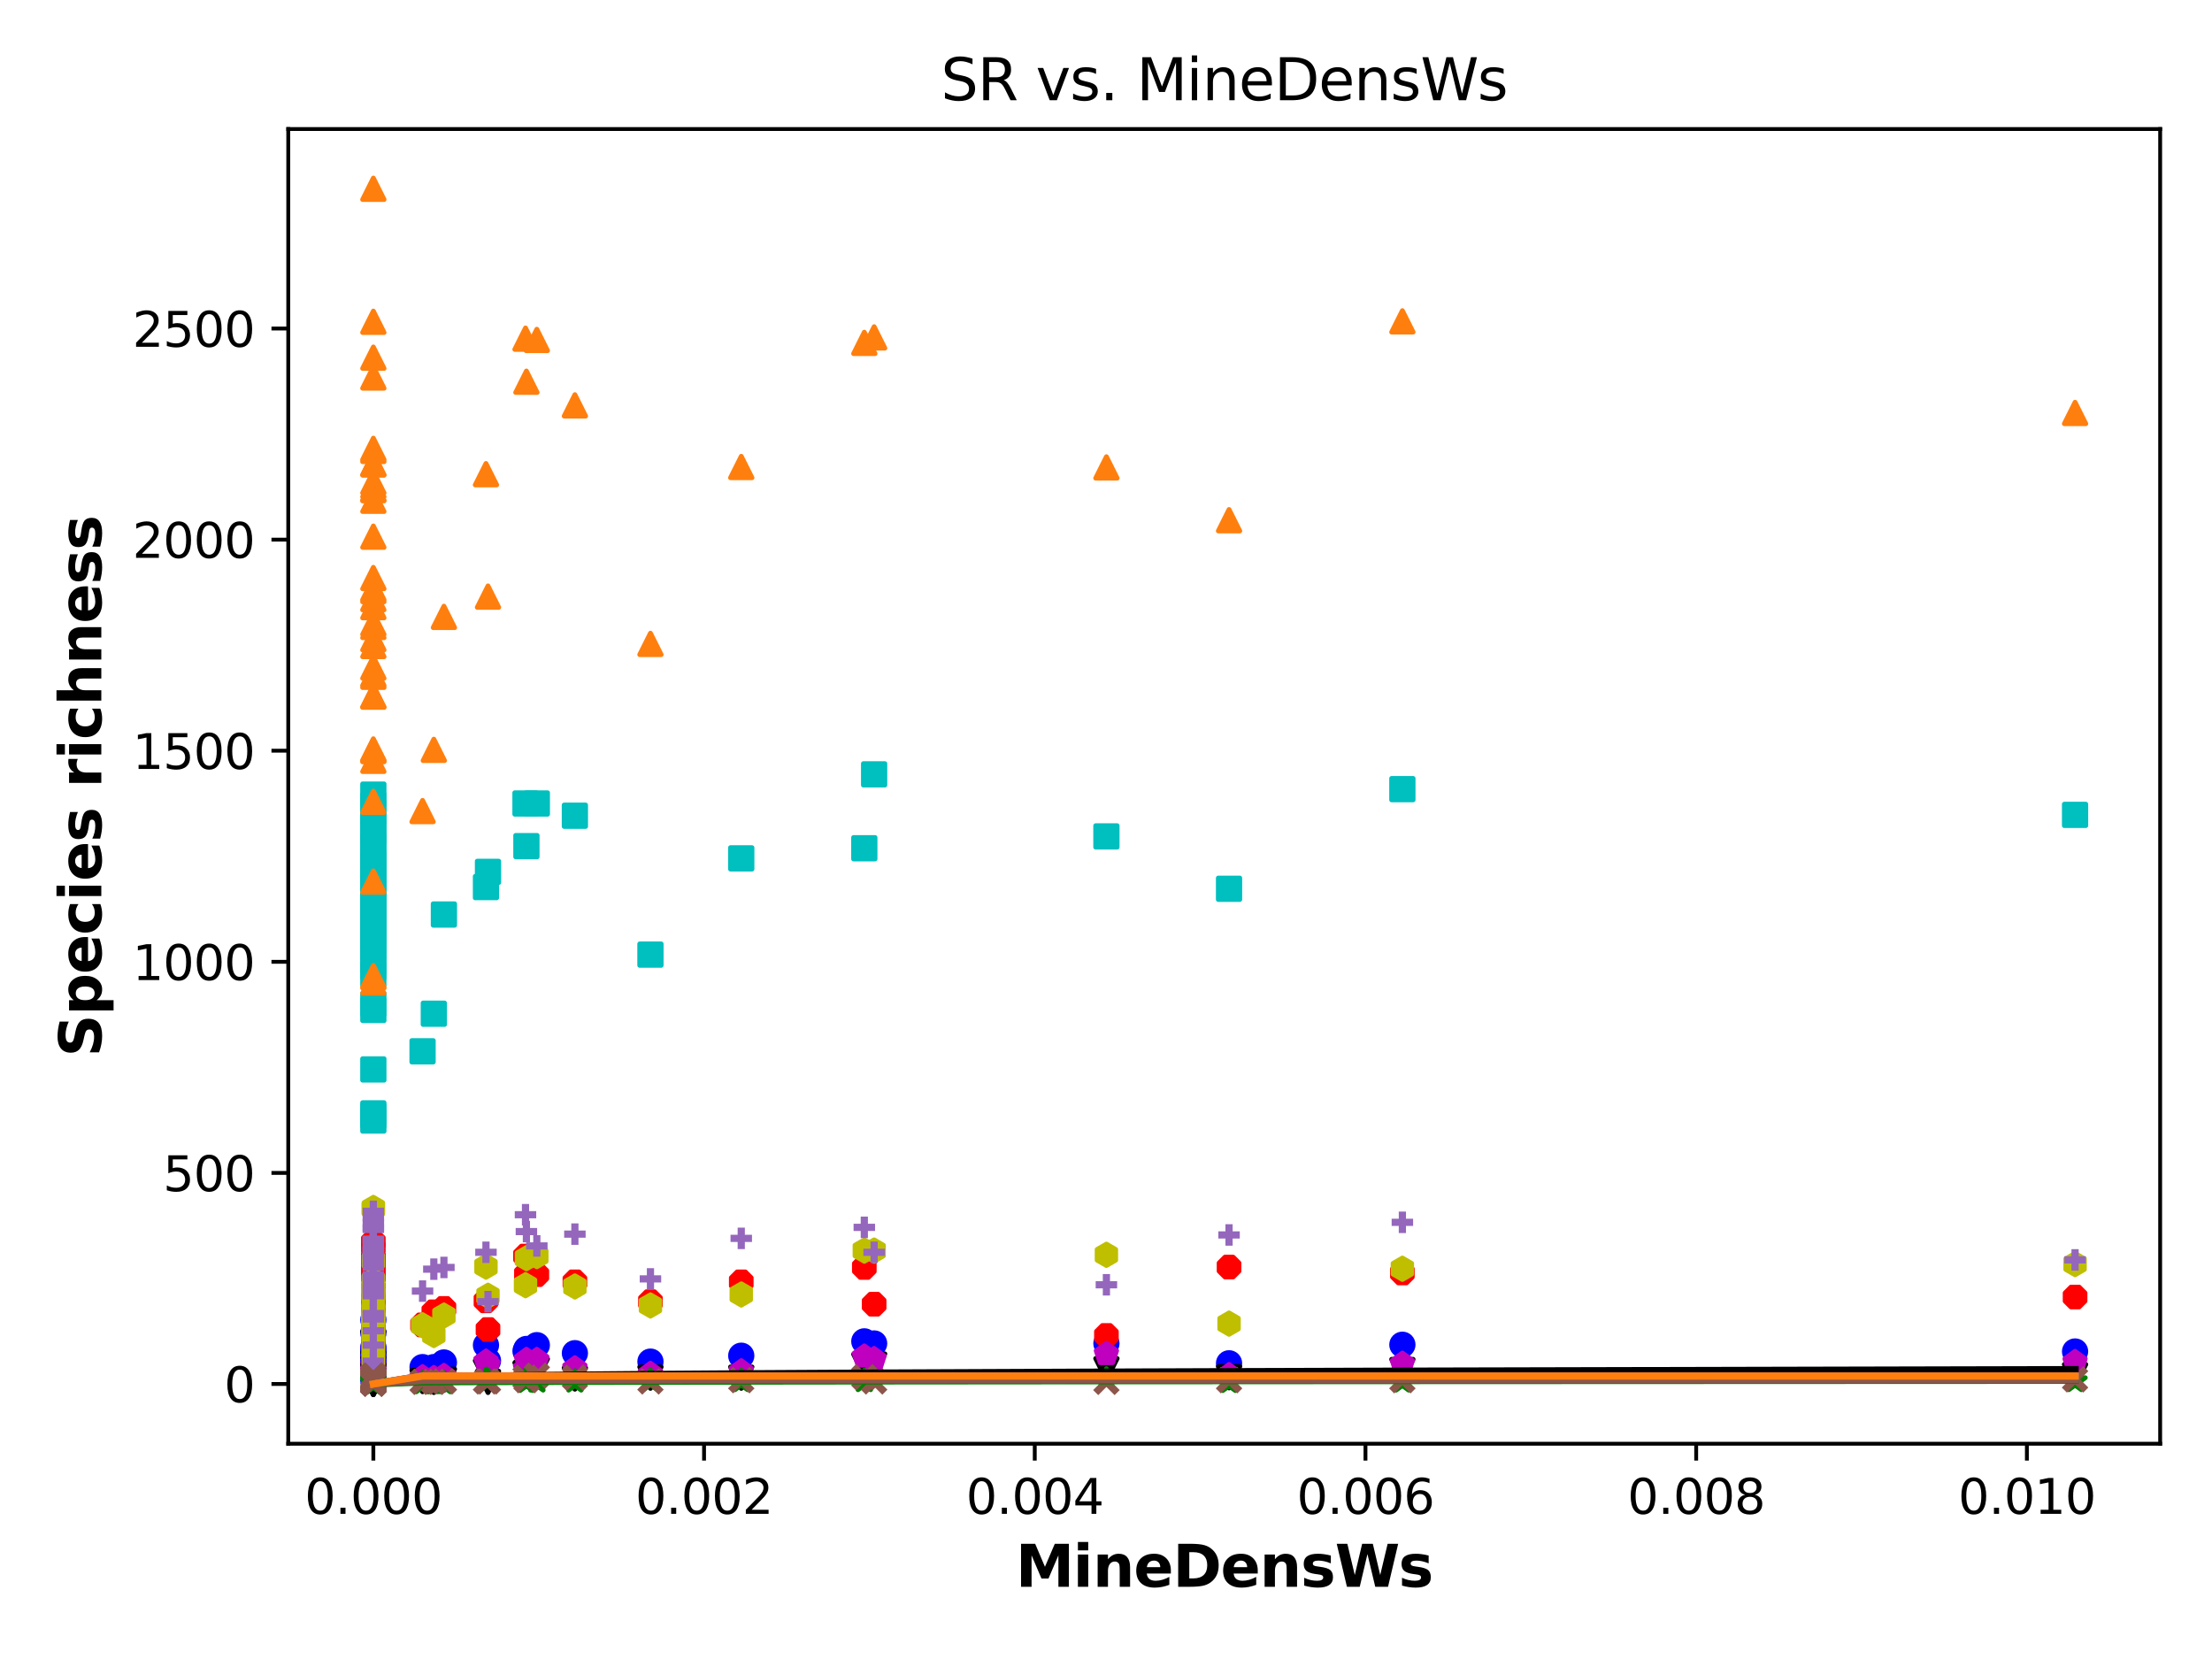 <?xml version="1.0" encoding="utf-8" standalone="no"?>
<!DOCTYPE svg PUBLIC "-//W3C//DTD SVG 1.1//EN"
  "http://www.w3.org/Graphics/SVG/1.1/DTD/svg11.dtd">
<svg xmlns:xlink="http://www.w3.org/1999/xlink" width="460.8pt" height="345.6pt" viewBox="0 0 460.8 345.6" xmlns="http://www.w3.org/2000/svg" version="1.1">
 <defs>
  <style type="text/css">*{stroke-linejoin: round; stroke-linecap: butt}</style>
 </defs>
 <g id="figure_1">
  <g id="patch_1">
   <path d="M 0 345.6 
L 460.8 345.6 
L 460.8 0 
L 0 0 
z
" style="fill: #ffffff"/>
  </g>
  <g id="axes_1">
   <g id="patch_2">
    <path d="M 60.05 300.76 
L 450 300.76 
L 450 26.88 
L 60.05 26.88 
z
" style="fill: #ffffff"/>
   </g>
   <g id="PathCollection_1">
    <defs>
     <path id="ma39712b3a9" d="M 0 2.236 
C 0.593 2.236 1.162 2 1.581 1.581 
C 2 1.162 2.236 0.593 2.236 0 
C 2.236 -0.593 2 -1.162 1.581 -1.581 
C 1.162 -2 0.593 -2.236 0 -2.236 
C -0.593 -2.236 -1.162 -2 -1.581 -1.581 
C -2 -1.162 -2.236 -0.593 -2.236 0 
C -2.236 0.593 -2 1.162 -1.581 1.581 
C -1.162 2 -0.593 2.236 0 2.236 
z
" style="stroke: #0000ff"/>
    </defs>
    <g clip-path="url(#p8cbd16c66d)">
     <use xlink:href="#ma39712b3a9" x="77.775" y="283.21" style="fill: #0000ff; stroke: #0000ff"/>
     <use xlink:href="#ma39712b3a9" x="77.775" y="285.057" style="fill: #0000ff; stroke: #0000ff"/>
     <use xlink:href="#ma39712b3a9" x="119.761" y="281.891" style="fill: #0000ff; stroke: #0000ff"/>
     <use xlink:href="#ma39712b3a9" x="180.052" y="279.428" style="fill: #0000ff; stroke: #0000ff"/>
     <use xlink:href="#ma39712b3a9" x="77.775" y="284.265" style="fill: #0000ff; stroke: #0000ff"/>
     <use xlink:href="#ma39712b3a9" x="77.775" y="283.65" style="fill: #0000ff; stroke: #0000ff"/>
     <use xlink:href="#ma39712b3a9" x="109.661" y="281.011" style="fill: #0000ff; stroke: #0000ff"/>
     <use xlink:href="#ma39712b3a9" x="77.775" y="286.552" style="fill: #0000ff; stroke: #0000ff"/>
     <use xlink:href="#ma39712b3a9" x="77.775" y="282.594" style="fill: #0000ff; stroke: #0000ff"/>
     <use xlink:href="#ma39712b3a9" x="109.472" y="281.451" style="fill: #0000ff; stroke: #0000ff"/>
     <use xlink:href="#ma39712b3a9" x="111.832" y="280.22" style="fill: #0000ff; stroke: #0000ff"/>
     <use xlink:href="#ma39712b3a9" x="77.775" y="284.793" style="fill: #0000ff; stroke: #0000ff"/>
     <use xlink:href="#ma39712b3a9" x="77.775" y="284.089" style="fill: #0000ff; stroke: #0000ff"/>
     <use xlink:href="#ma39712b3a9" x="77.775" y="285.057" style="fill: #0000ff; stroke: #0000ff"/>
     <use xlink:href="#ma39712b3a9" x="77.775" y="285.145" style="fill: #0000ff; stroke: #0000ff"/>
     <use xlink:href="#ma39712b3a9" x="77.775" y="287.519" style="fill: #0000ff; stroke: #0000ff"/>
     <use xlink:href="#ma39712b3a9" x="77.775" y="285.497" style="fill: #0000ff; stroke: #0000ff"/>
     <use xlink:href="#ma39712b3a9" x="77.775" y="283.386" style="fill: #0000ff; stroke: #0000ff"/>
     <use xlink:href="#ma39712b3a9" x="77.775" y="285.76" style="fill: #0000ff; stroke: #0000ff"/>
     <use xlink:href="#ma39712b3a9" x="77.775" y="284.001" style="fill: #0000ff; stroke: #0000ff"/>
     <use xlink:href="#ma39712b3a9" x="77.775" y="286.024" style="fill: #0000ff; stroke: #0000ff"/>
     <use xlink:href="#ma39712b3a9" x="77.775" y="274.943" style="fill: #0000ff; stroke: #0000ff"/>
     <use xlink:href="#ma39712b3a9" x="88.028" y="284.793" style="fill: #0000ff; stroke: #0000ff"/>
     <use xlink:href="#ma39712b3a9" x="77.775" y="284.265" style="fill: #0000ff; stroke: #0000ff"/>
     <use xlink:href="#ma39712b3a9" x="256.033" y="284.001" style="fill: #0000ff; stroke: #0000ff"/>
     <use xlink:href="#ma39712b3a9" x="77.775" y="284.089" style="fill: #0000ff; stroke: #0000ff"/>
     <use xlink:href="#ma39712b3a9" x="292.14" y="280.132" style="fill: #0000ff; stroke: #0000ff"/>
     <use xlink:href="#ma39712b3a9" x="135.501" y="283.65" style="fill: #0000ff; stroke: #0000ff"/>
     <use xlink:href="#ma39712b3a9" x="182.097" y="279.868" style="fill: #0000ff; stroke: #0000ff"/>
     <use xlink:href="#ma39712b3a9" x="77.775" y="282.155" style="fill: #0000ff; stroke: #0000ff"/>
     <use xlink:href="#ma39712b3a9" x="92.475" y="283.826" style="fill: #0000ff; stroke: #0000ff"/>
     <use xlink:href="#ma39712b3a9" x="77.775" y="282.242" style="fill: #0000ff; stroke: #0000ff"/>
     <use xlink:href="#ma39712b3a9" x="77.775" y="283.738" style="fill: #0000ff; stroke: #0000ff"/>
     <use xlink:href="#ma39712b3a9" x="77.775" y="283.65" style="fill: #0000ff; stroke: #0000ff"/>
     <use xlink:href="#ma39712b3a9" x="154.417" y="282.418" style="fill: #0000ff; stroke: #0000ff"/>
     <use xlink:href="#ma39712b3a9" x="77.775" y="286.552" style="fill: #0000ff; stroke: #0000ff"/>
     <use xlink:href="#ma39712b3a9" x="77.775" y="285.497" style="fill: #0000ff; stroke: #0000ff"/>
     <use xlink:href="#ma39712b3a9" x="77.775" y="285.672" style="fill: #0000ff; stroke: #0000ff"/>
     <use xlink:href="#ma39712b3a9" x="77.775" y="286.376" style="fill: #0000ff; stroke: #0000ff"/>
     <use xlink:href="#ma39712b3a9" x="77.775" y="283.826" style="fill: #0000ff; stroke: #0000ff"/>
     <use xlink:href="#ma39712b3a9" x="77.775" y="281.539" style="fill: #0000ff; stroke: #0000ff"/>
     <use xlink:href="#ma39712b3a9" x="90.375" y="284.793" style="fill: #0000ff; stroke: #0000ff"/>
     <use xlink:href="#ma39712b3a9" x="77.775" y="282.594" style="fill: #0000ff; stroke: #0000ff"/>
     <use xlink:href="#ma39712b3a9" x="101.236" y="280.22" style="fill: #0000ff; stroke: #0000ff"/>
     <use xlink:href="#ma39712b3a9" x="432.275" y="281.539" style="fill: #0000ff; stroke: #0000ff"/>
     <use xlink:href="#ma39712b3a9" x="77.775" y="280.659" style="fill: #0000ff; stroke: #0000ff"/>
     <use xlink:href="#ma39712b3a9" x="77.775" y="281.011" style="fill: #0000ff; stroke: #0000ff"/>
     <use xlink:href="#ma39712b3a9" x="77.775" y="286.2" style="fill: #0000ff; stroke: #0000ff"/>
     <use xlink:href="#ma39712b3a9" x="77.775" y="286.992" style="fill: #0000ff; stroke: #0000ff"/>
     <use xlink:href="#ma39712b3a9" x="77.775" y="284.089" style="fill: #0000ff; stroke: #0000ff"/>
     <use xlink:href="#ma39712b3a9" x="77.775" y="277.669" style="fill: #0000ff; stroke: #0000ff"/>
     <use xlink:href="#ma39712b3a9" x="101.658" y="283.474" style="fill: #0000ff; stroke: #0000ff"/>
     <use xlink:href="#ma39712b3a9" x="77.775" y="283.826" style="fill: #0000ff; stroke: #0000ff"/>
     <use xlink:href="#ma39712b3a9" x="230.486" y="279.868" style="fill: #0000ff; stroke: #0000ff"/>
    </g>
   </g>
   <g id="PathCollection_2">
    <defs>
     <path id="m0822fc026a" d="M -0 2.236 
L 2.236 -2.236 
L -2.236 -2.236 
z
" style="stroke: #000000"/>
    </defs>
    <g clip-path="url(#p8cbd16c66d)">
     <use xlink:href="#m0822fc026a" x="77.775" y="287.168" style="stroke: #000000"/>
     <use xlink:href="#m0822fc026a" x="77.775" y="287.695" style="stroke: #000000"/>
     <use xlink:href="#m0822fc026a" x="119.761" y="287.168" style="stroke: #000000"/>
     <use xlink:href="#m0822fc026a" x="180.052" y="284.353" style="stroke: #000000"/>
     <use xlink:href="#m0822fc026a" x="77.775" y="287.343" style="stroke: #000000"/>
     <use xlink:href="#m0822fc026a" x="77.775" y="286.992" style="stroke: #000000"/>
     <use xlink:href="#m0822fc026a" x="109.661" y="285.936" style="stroke: #000000"/>
     <use xlink:href="#m0822fc026a" x="77.775" y="287.871" style="stroke: #000000"/>
     <use xlink:href="#m0822fc026a" x="77.775" y="287.08" style="stroke: #000000"/>
     <use xlink:href="#m0822fc026a" x="109.472" y="286.112" style="stroke: #000000"/>
     <use xlink:href="#m0822fc026a" x="111.832" y="285.321" style="stroke: #000000"/>
     <use xlink:href="#m0822fc026a" x="77.775" y="287.959" style="stroke: #000000"/>
     <use xlink:href="#m0822fc026a" x="77.775" y="287.695" style="stroke: #000000"/>
     <use xlink:href="#m0822fc026a" x="77.775" y="287.959" style="stroke: #000000"/>
     <use xlink:href="#m0822fc026a" x="77.775" y="288.135" style="stroke: #000000"/>
     <use xlink:href="#m0822fc026a" x="77.775" y="287.871" style="stroke: #000000"/>
     <use xlink:href="#m0822fc026a" x="77.775" y="287.959" style="stroke: #000000"/>
     <use xlink:href="#m0822fc026a" x="77.775" y="287.519" style="stroke: #000000"/>
     <use xlink:href="#m0822fc026a" x="77.775" y="288.047" style="stroke: #000000"/>
     <use xlink:href="#m0822fc026a" x="77.775" y="286.816" style="stroke: #000000"/>
     <use xlink:href="#m0822fc026a" x="77.775" y="288.135" style="stroke: #000000"/>
     <use xlink:href="#m0822fc026a" x="77.775" y="279.604" style="stroke: #000000"/>
     <use xlink:href="#m0822fc026a" x="88.028" y="287.695" style="stroke: #000000"/>
     <use xlink:href="#m0822fc026a" x="77.775" y="286.552" style="stroke: #000000"/>
     <use xlink:href="#m0822fc026a" x="256.033" y="286.904" style="stroke: #000000"/>
     <use xlink:href="#m0822fc026a" x="77.775" y="287.959" style="stroke: #000000"/>
     <use xlink:href="#m0822fc026a" x="292.14" y="285.409" style="stroke: #000000"/>
     <use xlink:href="#m0822fc026a" x="135.501" y="286.992" style="stroke: #000000"/>
     <use xlink:href="#m0822fc026a" x="182.097" y="284.265" style="stroke: #000000"/>
     <use xlink:href="#m0822fc026a" x="77.775" y="286.816" style="stroke: #000000"/>
     <use xlink:href="#m0822fc026a" x="92.475" y="287.431" style="stroke: #000000"/>
     <use xlink:href="#m0822fc026a" x="77.775" y="286.64" style="stroke: #000000"/>
     <use xlink:href="#m0822fc026a" x="77.775" y="287.607" style="stroke: #000000"/>
     <use xlink:href="#m0822fc026a" x="77.775" y="287.519" style="stroke: #000000"/>
     <use xlink:href="#m0822fc026a" x="154.417" y="286.992" style="stroke: #000000"/>
     <use xlink:href="#m0822fc026a" x="77.775" y="288.311" style="stroke: #000000"/>
     <use xlink:href="#m0822fc026a" x="77.775" y="288.223" style="stroke: #000000"/>
     <use xlink:href="#m0822fc026a" x="77.775" y="287.959" style="stroke: #000000"/>
     <use xlink:href="#m0822fc026a" x="77.775" y="288.047" style="stroke: #000000"/>
     <use xlink:href="#m0822fc026a" x="77.775" y="287.695" style="stroke: #000000"/>
     <use xlink:href="#m0822fc026a" x="77.775" y="286.288" style="stroke: #000000"/>
     <use xlink:href="#m0822fc026a" x="90.375" y="287.871" style="stroke: #000000"/>
     <use xlink:href="#m0822fc026a" x="77.775" y="287.431" style="stroke: #000000"/>
     <use xlink:href="#m0822fc026a" x="101.236" y="285.672" style="stroke: #000000"/>
     <use xlink:href="#m0822fc026a" x="432.275" y="286.464" style="stroke: #000000"/>
     <use xlink:href="#m0822fc026a" x="77.775" y="286.464" style="stroke: #000000"/>
     <use xlink:href="#m0822fc026a" x="77.775" y="284.969" style="stroke: #000000"/>
     <use xlink:href="#m0822fc026a" x="77.775" y="288.047" style="stroke: #000000"/>
     <use xlink:href="#m0822fc026a" x="77.775" y="288.311" style="stroke: #000000"/>
     <use xlink:href="#m0822fc026a" x="77.775" y="287.783" style="stroke: #000000"/>
     <use xlink:href="#m0822fc026a" x="77.775" y="283.913" style="stroke: #000000"/>
     <use xlink:href="#m0822fc026a" x="101.658" y="287.871" style="stroke: #000000"/>
     <use xlink:href="#m0822fc026a" x="77.775" y="287.783" style="stroke: #000000"/>
     <use xlink:href="#m0822fc026a" x="230.486" y="285.233" style="stroke: #000000"/>
    </g>
   </g>
   <g id="PathCollection_3">
    <defs>
     <path id="mcb38c64f13" d="M -0.856 -2.066 
L -2.066 -0.856 
L -2.066 0.856 
L -0.856 2.066 
L 0.856 2.066 
L 2.066 0.856 
L 2.066 -0.856 
L 0.856 -2.066 
z
" style="stroke: #ff0000"/>
    </defs>
    <g clip-path="url(#p8cbd16c66d)">
     <use xlink:href="#mcb38c64f13" x="77.775" y="275.734" style="fill: #ff0000; stroke: #ff0000"/>
     <use xlink:href="#mcb38c64f13" x="77.775" y="271.073" style="fill: #ff0000; stroke: #ff0000"/>
     <use xlink:href="#mcb38c64f13" x="119.761" y="267.027" style="fill: #ff0000; stroke: #ff0000"/>
     <use xlink:href="#mcb38c64f13" x="180.052" y="264.037" style="fill: #ff0000; stroke: #ff0000"/>
     <use xlink:href="#mcb38c64f13" x="77.775" y="264.301" style="fill: #ff0000; stroke: #ff0000"/>
     <use xlink:href="#mcb38c64f13" x="77.775" y="284.705" style="fill: #ff0000; stroke: #ff0000"/>
     <use xlink:href="#mcb38c64f13" x="109.661" y="265.444" style="fill: #ff0000; stroke: #ff0000"/>
     <use xlink:href="#mcb38c64f13" x="77.775" y="283.826" style="fill: #ff0000; stroke: #ff0000"/>
     <use xlink:href="#mcb38c64f13" x="77.775" y="265.708" style="fill: #ff0000; stroke: #ff0000"/>
     <use xlink:href="#mcb38c64f13" x="109.472" y="261.663" style="fill: #ff0000; stroke: #ff0000"/>
     <use xlink:href="#mcb38c64f13" x="111.832" y="265.532" style="fill: #ff0000; stroke: #ff0000"/>
     <use xlink:href="#mcb38c64f13" x="77.775" y="273.711" style="fill: #ff0000; stroke: #ff0000"/>
     <use xlink:href="#mcb38c64f13" x="77.775" y="268.347" style="fill: #ff0000; stroke: #ff0000"/>
     <use xlink:href="#mcb38c64f13" x="77.775" y="272.568" style="fill: #ff0000; stroke: #ff0000"/>
     <use xlink:href="#mcb38c64f13" x="77.775" y="275.295" style="fill: #ff0000; stroke: #ff0000"/>
     <use xlink:href="#mcb38c64f13" x="77.775" y="277.405" style="fill: #ff0000; stroke: #ff0000"/>
     <use xlink:href="#mcb38c64f13" x="77.775" y="280.659" style="fill: #ff0000; stroke: #ff0000"/>
     <use xlink:href="#mcb38c64f13" x="77.775" y="264.917" style="fill: #ff0000; stroke: #ff0000"/>
     <use xlink:href="#mcb38c64f13" x="77.775" y="275.031" style="fill: #ff0000; stroke: #ff0000"/>
     <use xlink:href="#mcb38c64f13" x="77.775" y="262.102" style="fill: #ff0000; stroke: #ff0000"/>
     <use xlink:href="#mcb38c64f13" x="77.775" y="283.826" style="fill: #ff0000; stroke: #ff0000"/>
     <use xlink:href="#mcb38c64f13" x="77.775" y="262.454" style="fill: #ff0000; stroke: #ff0000"/>
     <use xlink:href="#mcb38c64f13" x="88.028" y="275.998" style="fill: #ff0000; stroke: #ff0000"/>
     <use xlink:href="#mcb38c64f13" x="77.775" y="281.627" style="fill: #ff0000; stroke: #ff0000"/>
     <use xlink:href="#mcb38c64f13" x="256.033" y="263.949" style="fill: #ff0000; stroke: #ff0000"/>
     <use xlink:href="#mcb38c64f13" x="77.775" y="271.777" style="fill: #ff0000; stroke: #ff0000"/>
     <use xlink:href="#mcb38c64f13" x="292.14" y="265.18" style="fill: #ff0000; stroke: #ff0000"/>
     <use xlink:href="#mcb38c64f13" x="135.501" y="271.161" style="fill: #ff0000; stroke: #ff0000"/>
     <use xlink:href="#mcb38c64f13" x="182.097" y="271.689" style="fill: #ff0000; stroke: #ff0000"/>
     <use xlink:href="#mcb38c64f13" x="77.775" y="270.721" style="fill: #ff0000; stroke: #ff0000"/>
     <use xlink:href="#mcb38c64f13" x="92.475" y="272.568" style="fill: #ff0000; stroke: #ff0000"/>
     <use xlink:href="#mcb38c64f13" x="77.775" y="265.708" style="fill: #ff0000; stroke: #ff0000"/>
     <use xlink:href="#mcb38c64f13" x="77.775" y="262.19" style="fill: #ff0000; stroke: #ff0000"/>
     <use xlink:href="#mcb38c64f13" x="77.775" y="272.656" style="fill: #ff0000; stroke: #ff0000"/>
     <use xlink:href="#mcb38c64f13" x="154.417" y="267.027" style="fill: #ff0000; stroke: #ff0000"/>
     <use xlink:href="#mcb38c64f13" x="77.775" y="283.386" style="fill: #ff0000; stroke: #ff0000"/>
     <use xlink:href="#mcb38c64f13" x="77.775" y="274.503" style="fill: #ff0000; stroke: #ff0000"/>
     <use xlink:href="#mcb38c64f13" x="77.775" y="268.435" style="fill: #ff0000; stroke: #ff0000"/>
     <use xlink:href="#mcb38c64f13" x="77.775" y="278.725" style="fill: #ff0000; stroke: #ff0000"/>
     <use xlink:href="#mcb38c64f13" x="77.775" y="273.799" style="fill: #ff0000; stroke: #ff0000"/>
     <use xlink:href="#mcb38c64f13" x="77.775" y="258.672" style="fill: #ff0000; stroke: #ff0000"/>
     <use xlink:href="#mcb38c64f13" x="90.375" y="273.272" style="fill: #ff0000; stroke: #ff0000"/>
     <use xlink:href="#mcb38c64f13" x="77.775" y="265.62" style="fill: #ff0000; stroke: #ff0000"/>
     <use xlink:href="#mcb38c64f13" x="101.236" y="270.985" style="fill: #ff0000; stroke: #ff0000"/>
     <use xlink:href="#mcb38c64f13" x="432.275" y="270.194" style="fill: #ff0000; stroke: #ff0000"/>
     <use xlink:href="#mcb38c64f13" x="77.775" y="268.786" style="fill: #ff0000; stroke: #ff0000"/>
     <use xlink:href="#mcb38c64f13" x="77.775" y="265.972" style="fill: #ff0000; stroke: #ff0000"/>
     <use xlink:href="#mcb38c64f13" x="77.775" y="273.272" style="fill: #ff0000; stroke: #ff0000"/>
     <use xlink:href="#mcb38c64f13" x="77.775" y="282.594" style="fill: #ff0000; stroke: #ff0000"/>
     <use xlink:href="#mcb38c64f13" x="77.775" y="259.904" style="fill: #ff0000; stroke: #ff0000"/>
     <use xlink:href="#mcb38c64f13" x="77.775" y="262.63" style="fill: #ff0000; stroke: #ff0000"/>
     <use xlink:href="#mcb38c64f13" x="101.658" y="276.966" style="fill: #ff0000; stroke: #ff0000"/>
     <use xlink:href="#mcb38c64f13" x="77.775" y="282.594" style="fill: #ff0000; stroke: #ff0000"/>
     <use xlink:href="#mcb38c64f13" x="230.486" y="278.197" style="fill: #ff0000; stroke: #ff0000"/>
    </g>
   </g>
   <g id="PathCollection_4">
    <defs>
     <path id="m949ddc0abe" d="M -2.236 2.236 
L 2.236 2.236 
L 2.236 -2.236 
L -2.236 -2.236 
z
" style="stroke: #00bfbf"/>
    </defs>
    <g clip-path="url(#p8cbd16c66d)">
     <use xlink:href="#m949ddc0abe" x="77.775" y="189.809" style="fill: #00bfbf; stroke: #00bfbf"/>
     <use xlink:href="#m949ddc0abe" x="77.775" y="197.372" style="fill: #00bfbf; stroke: #00bfbf"/>
     <use xlink:href="#m949ddc0abe" x="119.761" y="169.932" style="fill: #00bfbf; stroke: #00bfbf"/>
     <use xlink:href="#m949ddc0abe" x="180.052" y="176.704" style="fill: #00bfbf; stroke: #00bfbf"/>
     <use xlink:href="#m949ddc0abe" x="77.775" y="188.05" style="fill: #00bfbf; stroke: #00bfbf"/>
     <use xlink:href="#m949ddc0abe" x="77.775" y="203.001" style="fill: #00bfbf; stroke: #00bfbf"/>
     <use xlink:href="#m949ddc0abe" x="109.661" y="176.265" style="fill: #00bfbf; stroke: #00bfbf"/>
     <use xlink:href="#m949ddc0abe" x="77.775" y="187.698" style="fill: #00bfbf; stroke: #00bfbf"/>
     <use xlink:href="#m949ddc0abe" x="77.775" y="180.134" style="fill: #00bfbf; stroke: #00bfbf"/>
     <use xlink:href="#m949ddc0abe" x="109.472" y="167.382" style="fill: #00bfbf; stroke: #00bfbf"/>
     <use xlink:href="#m949ddc0abe" x="111.832" y="167.382" style="fill: #00bfbf; stroke: #00bfbf"/>
     <use xlink:href="#m949ddc0abe" x="77.775" y="209.157" style="fill: #00bfbf; stroke: #00bfbf"/>
     <use xlink:href="#m949ddc0abe" x="77.775" y="189.721" style="fill: #00bfbf; stroke: #00bfbf"/>
     <use xlink:href="#m949ddc0abe" x="77.775" y="210.389" style="fill: #00bfbf; stroke: #00bfbf"/>
     <use xlink:href="#m949ddc0abe" x="77.775" y="190.424" style="fill: #00bfbf; stroke: #00bfbf"/>
     <use xlink:href="#m949ddc0abe" x="77.775" y="181.981" style="fill: #00bfbf; stroke: #00bfbf"/>
     <use xlink:href="#m949ddc0abe" x="77.775" y="222.789" style="fill: #00bfbf; stroke: #00bfbf"/>
     <use xlink:href="#m949ddc0abe" x="77.775" y="184.972" style="fill: #00bfbf; stroke: #00bfbf"/>
     <use xlink:href="#m949ddc0abe" x="77.775" y="192.623" style="fill: #00bfbf; stroke: #00bfbf"/>
     <use xlink:href="#m949ddc0abe" x="77.775" y="179.783" style="fill: #00bfbf; stroke: #00bfbf"/>
     <use xlink:href="#m949ddc0abe" x="77.775" y="231.936" style="fill: #00bfbf; stroke: #00bfbf"/>
     <use xlink:href="#m949ddc0abe" x="77.775" y="165.535" style="fill: #00bfbf; stroke: #00bfbf"/>
     <use xlink:href="#m949ddc0abe" x="88.028" y="219.008" style="fill: #00bfbf; stroke: #00bfbf"/>
     <use xlink:href="#m949ddc0abe" x="77.775" y="169.229" style="fill: #00bfbf; stroke: #00bfbf"/>
     <use xlink:href="#m949ddc0abe" x="256.033" y="185.147" style="fill: #00bfbf; stroke: #00bfbf"/>
     <use xlink:href="#m949ddc0abe" x="77.775" y="193.415" style="fill: #00bfbf; stroke: #00bfbf"/>
     <use xlink:href="#m949ddc0abe" x="292.14" y="164.392" style="fill: #00bfbf; stroke: #00bfbf"/>
     <use xlink:href="#m949ddc0abe" x="135.501" y="198.867" style="fill: #00bfbf; stroke: #00bfbf"/>
     <use xlink:href="#m949ddc0abe" x="182.097" y="161.313" style="fill: #00bfbf; stroke: #00bfbf"/>
     <use xlink:href="#m949ddc0abe" x="77.775" y="176.441" style="fill: #00bfbf; stroke: #00bfbf"/>
     <use xlink:href="#m949ddc0abe" x="92.475" y="190.512" style="fill: #00bfbf; stroke: #00bfbf"/>
     <use xlink:href="#m949ddc0abe" x="77.775" y="183.828" style="fill: #00bfbf; stroke: #00bfbf"/>
     <use xlink:href="#m949ddc0abe" x="77.775" y="180.926" style="fill: #00bfbf; stroke: #00bfbf"/>
     <use xlink:href="#m949ddc0abe" x="77.775" y="192.007" style="fill: #00bfbf; stroke: #00bfbf"/>
     <use xlink:href="#m949ddc0abe" x="154.417" y="178.815" style="fill: #00bfbf; stroke: #00bfbf"/>
     <use xlink:href="#m949ddc0abe" x="77.775" y="233.431" style="fill: #00bfbf; stroke: #00bfbf"/>
     <use xlink:href="#m949ddc0abe" x="77.775" y="201.506" style="fill: #00bfbf; stroke: #00bfbf"/>
     <use xlink:href="#m949ddc0abe" x="77.775" y="196.229" style="fill: #00bfbf; stroke: #00bfbf"/>
     <use xlink:href="#m949ddc0abe" x="77.775" y="200.45" style="fill: #00bfbf; stroke: #00bfbf"/>
     <use xlink:href="#m949ddc0abe" x="77.775" y="185.323" style="fill: #00bfbf; stroke: #00bfbf"/>
     <use xlink:href="#m949ddc0abe" x="77.775" y="173.187" style="fill: #00bfbf; stroke: #00bfbf"/>
     <use xlink:href="#m949ddc0abe" x="90.375" y="211.18" style="fill: #00bfbf; stroke: #00bfbf"/>
     <use xlink:href="#m949ddc0abe" x="77.775" y="186.731" style="fill: #00bfbf; stroke: #00bfbf"/>
     <use xlink:href="#m949ddc0abe" x="101.236" y="184.796" style="fill: #00bfbf; stroke: #00bfbf"/>
     <use xlink:href="#m949ddc0abe" x="432.275" y="169.757" style="fill: #00bfbf; stroke: #00bfbf"/>
     <use xlink:href="#m949ddc0abe" x="77.775" y="184.004" style="fill: #00bfbf; stroke: #00bfbf"/>
     <use xlink:href="#m949ddc0abe" x="77.775" y="167.646" style="fill: #00bfbf; stroke: #00bfbf"/>
     <use xlink:href="#m949ddc0abe" x="77.775" y="195.437" style="fill: #00bfbf; stroke: #00bfbf"/>
     <use xlink:href="#m949ddc0abe" x="77.775" y="232.464" style="fill: #00bfbf; stroke: #00bfbf"/>
     <use xlink:href="#m949ddc0abe" x="77.775" y="176.265" style="fill: #00bfbf; stroke: #00bfbf"/>
     <use xlink:href="#m949ddc0abe" x="77.775" y="172.395" style="fill: #00bfbf; stroke: #00bfbf"/>
     <use xlink:href="#m949ddc0abe" x="101.658" y="181.63" style="fill: #00bfbf; stroke: #00bfbf"/>
     <use xlink:href="#m949ddc0abe" x="77.775" y="192.007" style="fill: #00bfbf; stroke: #00bfbf"/>
     <use xlink:href="#m949ddc0abe" x="230.486" y="174.242" style="fill: #00bfbf; stroke: #00bfbf"/>
    </g>
   </g>
   <g id="PathCollection_5">
    <defs>
     <path id="ma3658be798" d="M 0 -2.236 
L -2.127 -0.691 
L -1.314 1.809 
L 1.314 1.809 
L 2.127 -0.691 
z
" style="stroke: #bf00bf"/>
    </defs>
    <g clip-path="url(#p8cbd16c66d)">
     <use xlink:href="#ma3658be798" x="77.775" y="283.913" style="fill: #bf00bf; stroke: #bf00bf"/>
     <use xlink:href="#ma3658be798" x="77.775" y="286.2" style="fill: #bf00bf; stroke: #bf00bf"/>
     <use xlink:href="#ma3658be798" x="119.761" y="285.057" style="fill: #bf00bf; stroke: #bf00bf"/>
     <use xlink:href="#ma3658be798" x="180.052" y="282.594" style="fill: #bf00bf; stroke: #bf00bf"/>
     <use xlink:href="#ma3658be798" x="77.775" y="286.64" style="fill: #bf00bf; stroke: #bf00bf"/>
     <use xlink:href="#ma3658be798" x="77.775" y="285.672" style="fill: #bf00bf; stroke: #bf00bf"/>
     <use xlink:href="#ma3658be798" x="109.661" y="283.298" style="fill: #bf00bf; stroke: #bf00bf"/>
     <use xlink:href="#ma3658be798" x="77.775" y="285.936" style="fill: #bf00bf; stroke: #bf00bf"/>
     <use xlink:href="#ma3658be798" x="77.775" y="286.464" style="fill: #bf00bf; stroke: #bf00bf"/>
     <use xlink:href="#ma3658be798" x="109.472" y="285.145" style="fill: #bf00bf; stroke: #bf00bf"/>
     <use xlink:href="#ma3658be798" x="111.832" y="283.298" style="fill: #bf00bf; stroke: #bf00bf"/>
     <use xlink:href="#ma3658be798" x="77.775" y="286.376" style="fill: #bf00bf; stroke: #bf00bf"/>
     <use xlink:href="#ma3658be798" x="77.775" y="286.376" style="fill: #bf00bf; stroke: #bf00bf"/>
     <use xlink:href="#ma3658be798" x="77.775" y="286.992" style="fill: #bf00bf; stroke: #bf00bf"/>
     <use xlink:href="#ma3658be798" x="77.775" y="286.992" style="fill: #bf00bf; stroke: #bf00bf"/>
     <use xlink:href="#ma3658be798" x="77.775" y="286.992" style="fill: #bf00bf; stroke: #bf00bf"/>
     <use xlink:href="#ma3658be798" x="77.775" y="285.76" style="fill: #bf00bf; stroke: #bf00bf"/>
     <use xlink:href="#ma3658be798" x="77.775" y="284.529" style="fill: #bf00bf; stroke: #bf00bf"/>
     <use xlink:href="#ma3658be798" x="77.775" y="286.552" style="fill: #bf00bf; stroke: #bf00bf"/>
     <use xlink:href="#ma3658be798" x="77.775" y="286.464" style="fill: #bf00bf; stroke: #bf00bf"/>
     <use xlink:href="#ma3658be798" x="77.775" y="286.904" style="fill: #bf00bf; stroke: #bf00bf"/>
     <use xlink:href="#ma3658be798" x="77.775" y="281.099" style="fill: #bf00bf; stroke: #bf00bf"/>
     <use xlink:href="#ma3658be798" x="88.028" y="286.904" style="fill: #bf00bf; stroke: #bf00bf"/>
     <use xlink:href="#ma3658be798" x="77.775" y="285.497" style="fill: #bf00bf; stroke: #bf00bf"/>
     <use xlink:href="#ma3658be798" x="256.033" y="286.464" style="fill: #bf00bf; stroke: #bf00bf"/>
     <use xlink:href="#ma3658be798" x="77.775" y="285.76" style="fill: #bf00bf; stroke: #bf00bf"/>
     <use xlink:href="#ma3658be798" x="292.14" y="284.089" style="fill: #bf00bf; stroke: #bf00bf"/>
     <use xlink:href="#ma3658be798" x="135.501" y="286.2" style="fill: #bf00bf; stroke: #bf00bf"/>
     <use xlink:href="#ma3658be798" x="182.097" y="283.122" style="fill: #bf00bf; stroke: #bf00bf"/>
     <use xlink:href="#ma3658be798" x="77.775" y="285.936" style="fill: #bf00bf; stroke: #bf00bf"/>
     <use xlink:href="#ma3658be798" x="92.475" y="286.64" style="fill: #bf00bf; stroke: #bf00bf"/>
     <use xlink:href="#ma3658be798" x="77.775" y="285.848" style="fill: #bf00bf; stroke: #bf00bf"/>
     <use xlink:href="#ma3658be798" x="77.775" y="286.112" style="fill: #bf00bf; stroke: #bf00bf"/>
     <use xlink:href="#ma3658be798" x="77.775" y="284.441" style="fill: #bf00bf; stroke: #bf00bf"/>
     <use xlink:href="#ma3658be798" x="154.417" y="285.672" style="fill: #bf00bf; stroke: #bf00bf"/>
     <use xlink:href="#ma3658be798" x="77.775" y="286.552" style="fill: #bf00bf; stroke: #bf00bf"/>
     <use xlink:href="#ma3658be798" x="77.775" y="284.969" style="fill: #bf00bf; stroke: #bf00bf"/>
     <use xlink:href="#ma3658be798" x="77.775" y="286.2" style="fill: #bf00bf; stroke: #bf00bf"/>
     <use xlink:href="#ma3658be798" x="77.775" y="286.904" style="fill: #bf00bf; stroke: #bf00bf"/>
     <use xlink:href="#ma3658be798" x="77.775" y="286.288" style="fill: #bf00bf; stroke: #bf00bf"/>
     <use xlink:href="#ma3658be798" x="77.775" y="285.409" style="fill: #bf00bf; stroke: #bf00bf"/>
     <use xlink:href="#ma3658be798" x="90.375" y="287.08" style="fill: #bf00bf; stroke: #bf00bf"/>
     <use xlink:href="#ma3658be798" x="77.775" y="283.21" style="fill: #bf00bf; stroke: #bf00bf"/>
     <use xlink:href="#ma3658be798" x="101.236" y="283.65" style="fill: #bf00bf; stroke: #bf00bf"/>
     <use xlink:href="#ma3658be798" x="432.275" y="283.738" style="fill: #bf00bf; stroke: #bf00bf"/>
     <use xlink:href="#ma3658be798" x="77.775" y="285.321" style="fill: #bf00bf; stroke: #bf00bf"/>
     <use xlink:href="#ma3658be798" x="77.775" y="284.617" style="fill: #bf00bf; stroke: #bf00bf"/>
     <use xlink:href="#ma3658be798" x="77.775" y="286.464" style="fill: #bf00bf; stroke: #bf00bf"/>
     <use xlink:href="#ma3658be798" x="77.775" y="287.431" style="fill: #bf00bf; stroke: #bf00bf"/>
     <use xlink:href="#ma3658be798" x="77.775" y="285.672" style="fill: #bf00bf; stroke: #bf00bf"/>
     <use xlink:href="#ma3658be798" x="77.775" y="281.451" style="fill: #bf00bf; stroke: #bf00bf"/>
     <use xlink:href="#ma3658be798" x="101.658" y="284.353" style="fill: #bf00bf; stroke: #bf00bf"/>
     <use xlink:href="#ma3658be798" x="77.775" y="285.233" style="fill: #bf00bf; stroke: #bf00bf"/>
     <use xlink:href="#ma3658be798" x="230.486" y="282.067" style="fill: #bf00bf; stroke: #bf00bf"/>
    </g>
   </g>
   <g id="PathCollection_6">
    <defs>
     <path id="m5b0d6ddc2f" d="M 0 -2.236 
L -0.502 -0.691 
L -2.127 -0.691 
L -0.812 0.264 
L -1.314 1.809 
L -0 0.854 
L 1.314 1.809 
L 0.812 0.264 
L 2.127 -0.691 
L 0.502 -0.691 
z
" style="stroke: #008000"/>
    </defs>
    <g clip-path="url(#p8cbd16c66d)">
     <use xlink:href="#m5b0d6ddc2f" x="77.775" y="287.695" style="fill: #008000; stroke: #008000"/>
     <use xlink:href="#m5b0d6ddc2f" x="77.775" y="287.695" style="fill: #008000; stroke: #008000"/>
     <use xlink:href="#m5b0d6ddc2f" x="119.761" y="287.783" style="fill: #008000; stroke: #008000"/>
     <use xlink:href="#m5b0d6ddc2f" x="180.052" y="287.695" style="fill: #008000; stroke: #008000"/>
     <use xlink:href="#m5b0d6ddc2f" x="77.775" y="287.783" style="fill: #008000; stroke: #008000"/>
     <use xlink:href="#m5b0d6ddc2f" x="77.775" y="287.783" style="fill: #008000; stroke: #008000"/>
     <use xlink:href="#m5b0d6ddc2f" x="109.661" y="287.871" style="fill: #008000; stroke: #008000"/>
     <use xlink:href="#m5b0d6ddc2f" x="77.775" y="287.431" style="fill: #008000; stroke: #008000"/>
     <use xlink:href="#m5b0d6ddc2f" x="77.775" y="287.959" style="fill: #008000; stroke: #008000"/>
     <use xlink:href="#m5b0d6ddc2f" x="109.472" y="287.519" style="fill: #008000; stroke: #008000"/>
     <use xlink:href="#m5b0d6ddc2f" x="111.832" y="287.783" style="fill: #008000; stroke: #008000"/>
     <use xlink:href="#m5b0d6ddc2f" x="77.775" y="288.047" style="fill: #008000; stroke: #008000"/>
     <use xlink:href="#m5b0d6ddc2f" x="77.775" y="287.959" style="fill: #008000; stroke: #008000"/>
     <use xlink:href="#m5b0d6ddc2f" x="77.775" y="287.783" style="fill: #008000; stroke: #008000"/>
     <use xlink:href="#m5b0d6ddc2f" x="77.775" y="287.959" style="fill: #008000; stroke: #008000"/>
     <use xlink:href="#m5b0d6ddc2f" x="77.775" y="287.871" style="fill: #008000; stroke: #008000"/>
     <use xlink:href="#m5b0d6ddc2f" x="77.775" y="287.343" style="fill: #008000; stroke: #008000"/>
     <use xlink:href="#m5b0d6ddc2f" x="77.775" y="287.343" style="fill: #008000; stroke: #008000"/>
     <use xlink:href="#m5b0d6ddc2f" x="77.775" y="287.783" style="fill: #008000; stroke: #008000"/>
     <use xlink:href="#m5b0d6ddc2f" x="77.775" y="287.783" style="fill: #008000; stroke: #008000"/>
     <use xlink:href="#m5b0d6ddc2f" x="77.775" y="287.959" style="fill: #008000; stroke: #008000"/>
     <use xlink:href="#m5b0d6ddc2f" x="77.775" y="287.343" style="fill: #008000; stroke: #008000"/>
     <use xlink:href="#m5b0d6ddc2f" x="88.028" y="288.135" style="fill: #008000; stroke: #008000"/>
     <use xlink:href="#m5b0d6ddc2f" x="77.775" y="287.519" style="fill: #008000; stroke: #008000"/>
     <use xlink:href="#m5b0d6ddc2f" x="256.033" y="287.871" style="fill: #008000; stroke: #008000"/>
     <use xlink:href="#m5b0d6ddc2f" x="77.775" y="287.871" style="fill: #008000; stroke: #008000"/>
     <use xlink:href="#m5b0d6ddc2f" x="292.14" y="287.783" style="fill: #008000; stroke: #008000"/>
     <use xlink:href="#m5b0d6ddc2f" x="135.501" y="287.607" style="fill: #008000; stroke: #008000"/>
     <use xlink:href="#m5b0d6ddc2f" x="182.097" y="287.343" style="fill: #008000; stroke: #008000"/>
     <use xlink:href="#m5b0d6ddc2f" x="77.775" y="287.607" style="fill: #008000; stroke: #008000"/>
     <use xlink:href="#m5b0d6ddc2f" x="92.475" y="288.135" style="fill: #008000; stroke: #008000"/>
     <use xlink:href="#m5b0d6ddc2f" x="77.775" y="288.047" style="fill: #008000; stroke: #008000"/>
     <use xlink:href="#m5b0d6ddc2f" x="77.775" y="288.135" style="fill: #008000; stroke: #008000"/>
     <use xlink:href="#m5b0d6ddc2f" x="77.775" y="287.871" style="fill: #008000; stroke: #008000"/>
     <use xlink:href="#m5b0d6ddc2f" x="154.417" y="287.695" style="fill: #008000; stroke: #008000"/>
     <use xlink:href="#m5b0d6ddc2f" x="77.775" y="287.959" style="fill: #008000; stroke: #008000"/>
     <use xlink:href="#m5b0d6ddc2f" x="77.775" y="287.256" style="fill: #008000; stroke: #008000"/>
     <use xlink:href="#m5b0d6ddc2f" x="77.775" y="287.959" style="fill: #008000; stroke: #008000"/>
     <use xlink:href="#m5b0d6ddc2f" x="77.775" y="288.047" style="fill: #008000; stroke: #008000"/>
     <use xlink:href="#m5b0d6ddc2f" x="77.775" y="287.871" style="fill: #008000; stroke: #008000"/>
     <use xlink:href="#m5b0d6ddc2f" x="77.775" y="287.783" style="fill: #008000; stroke: #008000"/>
     <use xlink:href="#m5b0d6ddc2f" x="90.375" y="288.135" style="fill: #008000; stroke: #008000"/>
     <use xlink:href="#m5b0d6ddc2f" x="77.775" y="287.256" style="fill: #008000; stroke: #008000"/>
     <use xlink:href="#m5b0d6ddc2f" x="101.236" y="287.431" style="fill: #008000; stroke: #008000"/>
     <use xlink:href="#m5b0d6ddc2f" x="432.275" y="287.695" style="fill: #008000; stroke: #008000"/>
     <use xlink:href="#m5b0d6ddc2f" x="77.775" y="287.871" style="fill: #008000; stroke: #008000"/>
     <use xlink:href="#m5b0d6ddc2f" x="77.775" y="287.871" style="fill: #008000; stroke: #008000"/>
     <use xlink:href="#m5b0d6ddc2f" x="77.775" y="287.695" style="fill: #008000; stroke: #008000"/>
     <use xlink:href="#m5b0d6ddc2f" x="77.775" y="288.223" style="fill: #008000; stroke: #008000"/>
     <use xlink:href="#m5b0d6ddc2f" x="77.775" y="287.783" style="fill: #008000; stroke: #008000"/>
     <use xlink:href="#m5b0d6ddc2f" x="77.775" y="287.871" style="fill: #008000; stroke: #008000"/>
     <use xlink:href="#m5b0d6ddc2f" x="101.658" y="287.607" style="fill: #008000; stroke: #008000"/>
     <use xlink:href="#m5b0d6ddc2f" x="77.775" y="287.08" style="fill: #008000; stroke: #008000"/>
     <use xlink:href="#m5b0d6ddc2f" x="230.486" y="287.343" style="fill: #008000; stroke: #008000"/>
    </g>
   </g>
   <g id="PathCollection_7">
    <defs>
     <path id="ma6117b0be9" d="M 0 -2.236 
L -1.936 -1.118 
L -1.936 1.118 
L -0 2.236 
L 1.936 1.118 
L 1.936 -1.118 
z
" style="stroke: #bfbf00"/>
    </defs>
    <g clip-path="url(#p8cbd16c66d)">
     <use xlink:href="#ma6117b0be9" x="77.775" y="268.61" style="fill: #bfbf00; stroke: #bfbf00"/>
     <use xlink:href="#ma6117b0be9" x="77.775" y="272.92" style="fill: #bfbf00; stroke: #bfbf00"/>
     <use xlink:href="#ma6117b0be9" x="119.761" y="267.995" style="fill: #bfbf00; stroke: #bfbf00"/>
     <use xlink:href="#ma6117b0be9" x="180.052" y="260.519" style="fill: #bfbf00; stroke: #bfbf00"/>
     <use xlink:href="#ma6117b0be9" x="77.775" y="274.063" style="fill: #bfbf00; stroke: #bfbf00"/>
     <use xlink:href="#ma6117b0be9" x="77.775" y="269.578" style="fill: #bfbf00; stroke: #bfbf00"/>
     <use xlink:href="#ma6117b0be9" x="109.661" y="262.102" style="fill: #bfbf00; stroke: #bfbf00"/>
     <use xlink:href="#ma6117b0be9" x="77.775" y="274.855" style="fill: #bfbf00; stroke: #bfbf00"/>
     <use xlink:href="#ma6117b0be9" x="77.775" y="271.073" style="fill: #bfbf00; stroke: #bfbf00"/>
     <use xlink:href="#ma6117b0be9" x="109.472" y="267.731" style="fill: #bfbf00; stroke: #bfbf00"/>
     <use xlink:href="#ma6117b0be9" x="111.832" y="261.663" style="fill: #bfbf00; stroke: #bfbf00"/>
     <use xlink:href="#ma6117b0be9" x="77.775" y="274.679" style="fill: #bfbf00; stroke: #bfbf00"/>
     <use xlink:href="#ma6117b0be9" x="77.775" y="274.503" style="fill: #bfbf00; stroke: #bfbf00"/>
     <use xlink:href="#ma6117b0be9" x="77.775" y="277.757" style="fill: #bfbf00; stroke: #bfbf00"/>
     <use xlink:href="#ma6117b0be9" x="77.775" y="276.614" style="fill: #bfbf00; stroke: #bfbf00"/>
     <use xlink:href="#ma6117b0be9" x="77.775" y="281.099" style="fill: #bfbf00; stroke: #bfbf00"/>
     <use xlink:href="#ma6117b0be9" x="77.775" y="278.285" style="fill: #bfbf00; stroke: #bfbf00"/>
     <use xlink:href="#ma6117b0be9" x="77.775" y="269.138" style="fill: #bfbf00; stroke: #bfbf00"/>
     <use xlink:href="#ma6117b0be9" x="77.775" y="276.614" style="fill: #bfbf00; stroke: #bfbf00"/>
     <use xlink:href="#ma6117b0be9" x="77.775" y="275.47" style="fill: #bfbf00; stroke: #bfbf00"/>
     <use xlink:href="#ma6117b0be9" x="77.775" y="279.604" style="fill: #bfbf00; stroke: #bfbf00"/>
     <use xlink:href="#ma6117b0be9" x="77.775" y="251.636" style="fill: #bfbf00; stroke: #bfbf00"/>
     <use xlink:href="#ma6117b0be9" x="88.028" y="276.086" style="fill: #bfbf00; stroke: #bfbf00"/>
     <use xlink:href="#ma6117b0be9" x="77.775" y="266.764" style="fill: #bfbf00; stroke: #bfbf00"/>
     <use xlink:href="#ma6117b0be9" x="256.033" y="275.734" style="fill: #bfbf00; stroke: #bfbf00"/>
     <use xlink:href="#ma6117b0be9" x="77.775" y="274.767" style="fill: #bfbf00; stroke: #bfbf00"/>
     <use xlink:href="#ma6117b0be9" x="292.14" y="264.301" style="fill: #bfbf00; stroke: #bfbf00"/>
     <use xlink:href="#ma6117b0be9" x="135.501" y="271.953" style="fill: #bfbf00; stroke: #bfbf00"/>
     <use xlink:href="#ma6117b0be9" x="182.097" y="260.519" style="fill: #bfbf00; stroke: #bfbf00"/>
     <use xlink:href="#ma6117b0be9" x="77.775" y="269.49" style="fill: #bfbf00; stroke: #bfbf00"/>
     <use xlink:href="#ma6117b0be9" x="92.475" y="274.063" style="fill: #bfbf00; stroke: #bfbf00"/>
     <use xlink:href="#ma6117b0be9" x="77.775" y="267.819" style="fill: #bfbf00; stroke: #bfbf00"/>
     <use xlink:href="#ma6117b0be9" x="77.775" y="272.656" style="fill: #bfbf00; stroke: #bfbf00"/>
     <use xlink:href="#ma6117b0be9" x="77.775" y="269.842" style="fill: #bfbf00; stroke: #bfbf00"/>
     <use xlink:href="#ma6117b0be9" x="154.417" y="269.666" style="fill: #bfbf00; stroke: #bfbf00"/>
     <use xlink:href="#ma6117b0be9" x="77.775" y="281.979" style="fill: #bfbf00; stroke: #bfbf00"/>
     <use xlink:href="#ma6117b0be9" x="77.775" y="276.35" style="fill: #bfbf00; stroke: #bfbf00"/>
     <use xlink:href="#ma6117b0be9" x="77.775" y="275.382" style="fill: #bfbf00; stroke: #bfbf00"/>
     <use xlink:href="#ma6117b0be9" x="77.775" y="278.373" style="fill: #bfbf00; stroke: #bfbf00"/>
     <use xlink:href="#ma6117b0be9" x="77.775" y="273.096" style="fill: #bfbf00; stroke: #bfbf00"/>
     <use xlink:href="#ma6117b0be9" x="77.775" y="268.171" style="fill: #bfbf00; stroke: #bfbf00"/>
     <use xlink:href="#ma6117b0be9" x="90.375" y="278.109" style="fill: #bfbf00; stroke: #bfbf00"/>
     <use xlink:href="#ma6117b0be9" x="77.775" y="266.939" style="fill: #bfbf00; stroke: #bfbf00"/>
     <use xlink:href="#ma6117b0be9" x="101.236" y="263.861" style="fill: #bfbf00; stroke: #bfbf00"/>
     <use xlink:href="#ma6117b0be9" x="432.275" y="263.334" style="fill: #bfbf00; stroke: #bfbf00"/>
     <use xlink:href="#ma6117b0be9" x="77.775" y="268.435" style="fill: #bfbf00; stroke: #bfbf00"/>
     <use xlink:href="#ma6117b0be9" x="77.775" y="262.63" style="fill: #bfbf00; stroke: #bfbf00"/>
     <use xlink:href="#ma6117b0be9" x="77.775" y="278.9" style="fill: #bfbf00; stroke: #bfbf00"/>
     <use xlink:href="#ma6117b0be9" x="77.775" y="282.946" style="fill: #bfbf00; stroke: #bfbf00"/>
     <use xlink:href="#ma6117b0be9" x="77.775" y="273.096" style="fill: #bfbf00; stroke: #bfbf00"/>
     <use xlink:href="#ma6117b0be9" x="77.775" y="251.812" style="fill: #bfbf00; stroke: #bfbf00"/>
     <use xlink:href="#ma6117b0be9" x="101.658" y="269.93" style="fill: #bfbf00; stroke: #bfbf00"/>
     <use xlink:href="#ma6117b0be9" x="77.775" y="271.425" style="fill: #bfbf00; stroke: #bfbf00"/>
     <use xlink:href="#ma6117b0be9" x="230.486" y="261.399" style="fill: #bfbf00; stroke: #bfbf00"/>
    </g>
   </g>
   <g id="PathCollection_8">
    <defs>
     <path id="m68df3e7ff1" d="M -2.236 0 
L 2.236 0 
M 0 2.236 
L 0 -2.236 
" style="stroke: #9467bd; stroke-width: 1.5"/>
    </defs>
    <g clip-path="url(#p8cbd16c66d)">
     <use xlink:href="#m68df3e7ff1" x="77.775" y="268.874" style="fill: #9467bd; stroke: #9467bd; stroke-width: 1.5"/>
     <use xlink:href="#m68df3e7ff1" x="77.775" y="265.972" style="fill: #9467bd; stroke: #9467bd; stroke-width: 1.5"/>
     <use xlink:href="#m68df3e7ff1" x="119.761" y="257.089" style="fill: #9467bd; stroke: #9467bd; stroke-width: 1.5"/>
     <use xlink:href="#m68df3e7ff1" x="180.052" y="255.682" style="fill: #9467bd; stroke: #9467bd; stroke-width: 1.5"/>
     <use xlink:href="#m68df3e7ff1" x="77.775" y="258.408" style="fill: #9467bd; stroke: #9467bd; stroke-width: 1.5"/>
     <use xlink:href="#m68df3e7ff1" x="77.775" y="284.177" style="fill: #9467bd; stroke: #9467bd; stroke-width: 1.5"/>
     <use xlink:href="#m68df3e7ff1" x="109.661" y="256.562" style="fill: #9467bd; stroke: #9467bd; stroke-width: 1.5"/>
     <use xlink:href="#m68df3e7ff1" x="77.775" y="283.562" style="fill: #9467bd; stroke: #9467bd; stroke-width: 1.5"/>
     <use xlink:href="#m68df3e7ff1" x="77.775" y="259.904" style="fill: #9467bd; stroke: #9467bd; stroke-width: 1.5"/>
     <use xlink:href="#m68df3e7ff1" x="109.472" y="253.044" style="fill: #9467bd; stroke: #9467bd; stroke-width: 1.5"/>
     <use xlink:href="#m68df3e7ff1" x="111.832" y="259.552" style="fill: #9467bd; stroke: #9467bd; stroke-width: 1.5"/>
     <use xlink:href="#m68df3e7ff1" x="77.775" y="269.93" style="fill: #9467bd; stroke: #9467bd; stroke-width: 1.5"/>
     <use xlink:href="#m68df3e7ff1" x="77.775" y="260.607" style="fill: #9467bd; stroke: #9467bd; stroke-width: 1.5"/>
     <use xlink:href="#m68df3e7ff1" x="77.775" y="266.324" style="fill: #9467bd; stroke: #9467bd; stroke-width: 1.5"/>
     <use xlink:href="#m68df3e7ff1" x="77.775" y="261.838" style="fill: #9467bd; stroke: #9467bd; stroke-width: 1.5"/>
     <use xlink:href="#m68df3e7ff1" x="77.775" y="269.49" style="fill: #9467bd; stroke: #9467bd; stroke-width: 1.5"/>
     <use xlink:href="#m68df3e7ff1" x="77.775" y="273.624" style="fill: #9467bd; stroke: #9467bd; stroke-width: 1.5"/>
     <use xlink:href="#m68df3e7ff1" x="77.775" y="260.255" style="fill: #9467bd; stroke: #9467bd; stroke-width: 1.5"/>
     <use xlink:href="#m68df3e7ff1" x="77.775" y="267.115" style="fill: #9467bd; stroke: #9467bd; stroke-width: 1.5"/>
     <use xlink:href="#m68df3e7ff1" x="77.775" y="253.659" style="fill: #9467bd; stroke: #9467bd; stroke-width: 1.5"/>
     <use xlink:href="#m68df3e7ff1" x="77.775" y="277.229" style="fill: #9467bd; stroke: #9467bd; stroke-width: 1.5"/>
     <use xlink:href="#m68df3e7ff1" x="77.775" y="255.77" style="fill: #9467bd; stroke: #9467bd; stroke-width: 1.5"/>
     <use xlink:href="#m68df3e7ff1" x="88.028" y="268.962" style="fill: #9467bd; stroke: #9467bd; stroke-width: 1.5"/>
     <use xlink:href="#m68df3e7ff1" x="77.775" y="280.22" style="fill: #9467bd; stroke: #9467bd; stroke-width: 1.5"/>
     <use xlink:href="#m68df3e7ff1" x="256.033" y="257.265" style="fill: #9467bd; stroke: #9467bd; stroke-width: 1.5"/>
     <use xlink:href="#m68df3e7ff1" x="77.775" y="263.509" style="fill: #9467bd; stroke: #9467bd; stroke-width: 1.5"/>
     <use xlink:href="#m68df3e7ff1" x="292.14" y="254.627" style="fill: #9467bd; stroke: #9467bd; stroke-width: 1.5"/>
     <use xlink:href="#m68df3e7ff1" x="135.501" y="266.412" style="fill: #9467bd; stroke: #9467bd; stroke-width: 1.5"/>
     <use xlink:href="#m68df3e7ff1" x="182.097" y="260.871" style="fill: #9467bd; stroke: #9467bd; stroke-width: 1.5"/>
     <use xlink:href="#m68df3e7ff1" x="77.775" y="254.715" style="fill: #9467bd; stroke: #9467bd; stroke-width: 1.5"/>
     <use xlink:href="#m68df3e7ff1" x="92.475" y="264.037" style="fill: #9467bd; stroke: #9467bd; stroke-width: 1.5"/>
     <use xlink:href="#m68df3e7ff1" x="77.775" y="259.552" style="fill: #9467bd; stroke: #9467bd; stroke-width: 1.5"/>
     <use xlink:href="#m68df3e7ff1" x="77.775" y="258.145" style="fill: #9467bd; stroke: #9467bd; stroke-width: 1.5"/>
     <use xlink:href="#m68df3e7ff1" x="77.775" y="265.532" style="fill: #9467bd; stroke: #9467bd; stroke-width: 1.5"/>
     <use xlink:href="#m68df3e7ff1" x="154.417" y="257.969" style="fill: #9467bd; stroke: #9467bd; stroke-width: 1.5"/>
     <use xlink:href="#m68df3e7ff1" x="77.775" y="273.711" style="fill: #9467bd; stroke: #9467bd; stroke-width: 1.5"/>
     <use xlink:href="#m68df3e7ff1" x="77.775" y="265.796" style="fill: #9467bd; stroke: #9467bd; stroke-width: 1.5"/>
     <use xlink:href="#m68df3e7ff1" x="77.775" y="261.135" style="fill: #9467bd; stroke: #9467bd; stroke-width: 1.5"/>
     <use xlink:href="#m68df3e7ff1" x="77.775" y="268.435" style="fill: #9467bd; stroke: #9467bd; stroke-width: 1.5"/>
     <use xlink:href="#m68df3e7ff1" x="77.775" y="263.949" style="fill: #9467bd; stroke: #9467bd; stroke-width: 1.5"/>
     <use xlink:href="#m68df3e7ff1" x="77.775" y="252.34" style="fill: #9467bd; stroke: #9467bd; stroke-width: 1.5"/>
     <use xlink:href="#m68df3e7ff1" x="90.375" y="264.389" style="fill: #9467bd; stroke: #9467bd; stroke-width: 1.5"/>
     <use xlink:href="#m68df3e7ff1" x="77.775" y="256.122" style="fill: #9467bd; stroke: #9467bd; stroke-width: 1.5"/>
     <use xlink:href="#m68df3e7ff1" x="101.236" y="260.871" style="fill: #9467bd; stroke: #9467bd; stroke-width: 1.5"/>
     <use xlink:href="#m68df3e7ff1" x="432.275" y="262.454" style="fill: #9467bd; stroke: #9467bd; stroke-width: 1.5"/>
     <use xlink:href="#m68df3e7ff1" x="77.775" y="261.487" style="fill: #9467bd; stroke: #9467bd; stroke-width: 1.5"/>
     <use xlink:href="#m68df3e7ff1" x="77.775" y="262.63" style="fill: #9467bd; stroke: #9467bd; stroke-width: 1.5"/>
     <use xlink:href="#m68df3e7ff1" x="77.775" y="261.663" style="fill: #9467bd; stroke: #9467bd; stroke-width: 1.5"/>
     <use xlink:href="#m68df3e7ff1" x="77.775" y="273.975" style="fill: #9467bd; stroke: #9467bd; stroke-width: 1.5"/>
     <use xlink:href="#m68df3e7ff1" x="77.775" y="258.233" style="fill: #9467bd; stroke: #9467bd; stroke-width: 1.5"/>
     <use xlink:href="#m68df3e7ff1" x="77.775" y="268.083" style="fill: #9467bd; stroke: #9467bd; stroke-width: 1.5"/>
     <use xlink:href="#m68df3e7ff1" x="101.658" y="271.161" style="fill: #9467bd; stroke: #9467bd; stroke-width: 1.5"/>
     <use xlink:href="#m68df3e7ff1" x="77.775" y="274.767" style="fill: #9467bd; stroke: #9467bd; stroke-width: 1.5"/>
     <use xlink:href="#m68df3e7ff1" x="230.486" y="267.643" style="fill: #9467bd; stroke: #9467bd; stroke-width: 1.5"/>
    </g>
   </g>
   <g id="PathCollection_9">
    <defs>
     <path id="mbc01175abd" d="M -2.236 2.236 
L 2.236 -2.236 
M -2.236 -2.236 
L 2.236 2.236 
" style="stroke: #8c564b; stroke-width: 1.5"/>
    </defs>
    <g clip-path="url(#p8cbd16c66d)">
     <use xlink:href="#mbc01175abd" x="77.775" y="287.959" style="fill: #8c564b; stroke: #8c564b; stroke-width: 1.5"/>
     <use xlink:href="#mbc01175abd" x="77.775" y="287.08" style="fill: #8c564b; stroke: #8c564b; stroke-width: 1.5"/>
     <use xlink:href="#mbc01175abd" x="119.761" y="286.992" style="fill: #8c564b; stroke: #8c564b; stroke-width: 1.5"/>
     <use xlink:href="#mbc01175abd" x="180.052" y="286.904" style="fill: #8c564b; stroke: #8c564b; stroke-width: 1.5"/>
     <use xlink:href="#mbc01175abd" x="77.775" y="287.431" style="fill: #8c564b; stroke: #8c564b; stroke-width: 1.5"/>
     <use xlink:href="#mbc01175abd" x="77.775" y="287.959" style="fill: #8c564b; stroke: #8c564b; stroke-width: 1.5"/>
     <use xlink:href="#mbc01175abd" x="109.661" y="287.519" style="fill: #8c564b; stroke: #8c564b; stroke-width: 1.5"/>
     <use xlink:href="#mbc01175abd" x="77.775" y="287.256" style="fill: #8c564b; stroke: #8c564b; stroke-width: 1.5"/>
     <use xlink:href="#mbc01175abd" x="77.775" y="287.519" style="fill: #8c564b; stroke: #8c564b; stroke-width: 1.5"/>
     <use xlink:href="#mbc01175abd" x="109.472" y="286.992" style="fill: #8c564b; stroke: #8c564b; stroke-width: 1.5"/>
     <use xlink:href="#mbc01175abd" x="111.832" y="286.552" style="fill: #8c564b; stroke: #8c564b; stroke-width: 1.5"/>
     <use xlink:href="#mbc01175abd" x="77.775" y="287.959" style="fill: #8c564b; stroke: #8c564b; stroke-width: 1.5"/>
     <use xlink:href="#mbc01175abd" x="77.775" y="287.607" style="fill: #8c564b; stroke: #8c564b; stroke-width: 1.5"/>
     <use xlink:href="#mbc01175abd" x="77.775" y="288.135" style="fill: #8c564b; stroke: #8c564b; stroke-width: 1.5"/>
     <use xlink:href="#mbc01175abd" x="77.775" y="287.256" style="fill: #8c564b; stroke: #8c564b; stroke-width: 1.5"/>
     <use xlink:href="#mbc01175abd" x="77.775" y="287.256" style="fill: #8c564b; stroke: #8c564b; stroke-width: 1.5"/>
     <use xlink:href="#mbc01175abd" x="77.775" y="288.223" style="fill: #8c564b; stroke: #8c564b; stroke-width: 1.5"/>
     <use xlink:href="#mbc01175abd" x="77.775" y="286.552" style="fill: #8c564b; stroke: #8c564b; stroke-width: 1.5"/>
     <use xlink:href="#mbc01175abd" x="77.775" y="287.519" style="fill: #8c564b; stroke: #8c564b; stroke-width: 1.5"/>
     <use xlink:href="#mbc01175abd" x="77.775" y="287.08" style="fill: #8c564b; stroke: #8c564b; stroke-width: 1.5"/>
     <use xlink:href="#mbc01175abd" x="77.775" y="288.223" style="fill: #8c564b; stroke: #8c564b; stroke-width: 1.5"/>
     <use xlink:href="#mbc01175abd" x="77.775" y="287.431" style="fill: #8c564b; stroke: #8c564b; stroke-width: 1.5"/>
     <use xlink:href="#mbc01175abd" x="88.028" y="287.871" style="fill: #8c564b; stroke: #8c564b; stroke-width: 1.5"/>
     <use xlink:href="#mbc01175abd" x="77.775" y="287.519" style="fill: #8c564b; stroke: #8c564b; stroke-width: 1.5"/>
     <use xlink:href="#mbc01175abd" x="256.033" y="287.519" style="fill: #8c564b; stroke: #8c564b; stroke-width: 1.5"/>
     <use xlink:href="#mbc01175abd" x="77.775" y="287.959" style="fill: #8c564b; stroke: #8c564b; stroke-width: 1.5"/>
     <use xlink:href="#mbc01175abd" x="292.14" y="287.519" style="fill: #8c564b; stroke: #8c564b; stroke-width: 1.5"/>
     <use xlink:href="#mbc01175abd" x="135.501" y="287.783" style="fill: #8c564b; stroke: #8c564b; stroke-width: 1.5"/>
     <use xlink:href="#mbc01175abd" x="182.097" y="287.783" style="fill: #8c564b; stroke: #8c564b; stroke-width: 1.5"/>
     <use xlink:href="#mbc01175abd" x="77.775" y="286.552" style="fill: #8c564b; stroke: #8c564b; stroke-width: 1.5"/>
     <use xlink:href="#mbc01175abd" x="92.475" y="287.783" style="fill: #8c564b; stroke: #8c564b; stroke-width: 1.5"/>
     <use xlink:href="#mbc01175abd" x="77.775" y="288.047" style="fill: #8c564b; stroke: #8c564b; stroke-width: 1.5"/>
     <use xlink:href="#mbc01175abd" x="77.775" y="287.431" style="fill: #8c564b; stroke: #8c564b; stroke-width: 1.5"/>
     <use xlink:href="#mbc01175abd" x="77.775" y="287.783" style="fill: #8c564b; stroke: #8c564b; stroke-width: 1.5"/>
     <use xlink:href="#mbc01175abd" x="154.417" y="287.519" style="fill: #8c564b; stroke: #8c564b; stroke-width: 1.5"/>
     <use xlink:href="#mbc01175abd" x="77.775" y="288.223" style="fill: #8c564b; stroke: #8c564b; stroke-width: 1.5"/>
     <use xlink:href="#mbc01175abd" x="77.775" y="287.431" style="fill: #8c564b; stroke: #8c564b; stroke-width: 1.5"/>
     <use xlink:href="#mbc01175abd" x="77.775" y="287.431" style="fill: #8c564b; stroke: #8c564b; stroke-width: 1.5"/>
     <use xlink:href="#mbc01175abd" x="77.775" y="287.431" style="fill: #8c564b; stroke: #8c564b; stroke-width: 1.5"/>
     <use xlink:href="#mbc01175abd" x="77.775" y="287.783" style="fill: #8c564b; stroke: #8c564b; stroke-width: 1.5"/>
     <use xlink:href="#mbc01175abd" x="77.775" y="287.607" style="fill: #8c564b; stroke: #8c564b; stroke-width: 1.5"/>
     <use xlink:href="#mbc01175abd" x="90.375" y="287.871" style="fill: #8c564b; stroke: #8c564b; stroke-width: 1.5"/>
     <use xlink:href="#mbc01175abd" x="77.775" y="287.343" style="fill: #8c564b; stroke: #8c564b; stroke-width: 1.5"/>
     <use xlink:href="#mbc01175abd" x="101.236" y="287.783" style="fill: #8c564b; stroke: #8c564b; stroke-width: 1.5"/>
     <use xlink:href="#mbc01175abd" x="432.275" y="287.343" style="fill: #8c564b; stroke: #8c564b; stroke-width: 1.5"/>
     <use xlink:href="#mbc01175abd" x="77.775" y="287.783" style="fill: #8c564b; stroke: #8c564b; stroke-width: 1.5"/>
     <use xlink:href="#mbc01175abd" x="77.775" y="287.783" style="fill: #8c564b; stroke: #8c564b; stroke-width: 1.5"/>
     <use xlink:href="#mbc01175abd" x="77.775" y="287.871" style="fill: #8c564b; stroke: #8c564b; stroke-width: 1.5"/>
     <use xlink:href="#mbc01175abd" x="77.775" y="288.223" style="fill: #8c564b; stroke: #8c564b; stroke-width: 1.5"/>
     <use xlink:href="#mbc01175abd" x="77.775" y="287.168" style="fill: #8c564b; stroke: #8c564b; stroke-width: 1.5"/>
     <use xlink:href="#mbc01175abd" x="77.775" y="287.695" style="fill: #8c564b; stroke: #8c564b; stroke-width: 1.5"/>
     <use xlink:href="#mbc01175abd" x="101.658" y="287.783" style="fill: #8c564b; stroke: #8c564b; stroke-width: 1.5"/>
     <use xlink:href="#mbc01175abd" x="77.775" y="286.904" style="fill: #8c564b; stroke: #8c564b; stroke-width: 1.5"/>
     <use xlink:href="#mbc01175abd" x="230.486" y="287.871" style="fill: #8c564b; stroke: #8c564b; stroke-width: 1.5"/>
    </g>
   </g>
   <g id="PathCollection_10">
    <defs>
     <path id="mb41fef9d6f" d="M 0 -2.236 
L -2.236 2.236 
L 2.236 2.236 
z
" style="stroke: #ff7f0e"/>
    </defs>
    <g clip-path="url(#p8cbd16c66d)">
     <use xlink:href="#mb41fef9d6f" x="77.775" y="126.486" style="fill: #ff7f0e; stroke: #ff7f0e"/>
     <use xlink:href="#mb41fef9d6f" x="77.775" y="134.577" style="fill: #ff7f0e; stroke: #ff7f0e"/>
     <use xlink:href="#mb41fef9d6f" x="119.761" y="84.447" style="fill: #ff7f0e; stroke: #ff7f0e"/>
     <use xlink:href="#mb41fef9d6f" x="180.052" y="71.43" style="fill: #ff7f0e; stroke: #ff7f0e"/>
     <use xlink:href="#mb41fef9d6f" x="77.775" y="111.799" style="fill: #ff7f0e; stroke: #ff7f0e"/>
     <use xlink:href="#mb41fef9d6f" x="77.775" y="167.03" style="fill: #ff7f0e; stroke: #ff7f0e"/>
     <use xlink:href="#mb41fef9d6f" x="109.661" y="79.521" style="fill: #ff7f0e; stroke: #ff7f0e"/>
     <use xlink:href="#mb41fef9d6f" x="77.775" y="158.499" style="fill: #ff7f0e; stroke: #ff7f0e"/>
     <use xlink:href="#mb41fef9d6f" x="77.775" y="101.948" style="fill: #ff7f0e; stroke: #ff7f0e"/>
     <use xlink:href="#mb41fef9d6f" x="109.472" y="70.551" style="fill: #ff7f0e; stroke: #ff7f0e"/>
     <use xlink:href="#mb41fef9d6f" x="111.832" y="70.815" style="fill: #ff7f0e; stroke: #ff7f0e"/>
     <use xlink:href="#mb41fef9d6f" x="77.775" y="156.125" style="fill: #ff7f0e; stroke: #ff7f0e"/>
     <use xlink:href="#mb41fef9d6f" x="77.775" y="120.417" style="fill: #ff7f0e; stroke: #ff7f0e"/>
     <use xlink:href="#mb41fef9d6f" x="77.775" y="156.476" style="fill: #ff7f0e; stroke: #ff7f0e"/>
     <use xlink:href="#mb41fef9d6f" x="77.775" y="133.17" style="fill: #ff7f0e; stroke: #ff7f0e"/>
     <use xlink:href="#mb41fef9d6f" x="77.775" y="140.997" style="fill: #ff7f0e; stroke: #ff7f0e"/>
     <use xlink:href="#mb41fef9d6f" x="77.775" y="183.652" style="fill: #ff7f0e; stroke: #ff7f0e"/>
     <use xlink:href="#mb41fef9d6f" x="77.775" y="102.124" style="fill: #ff7f0e; stroke: #ff7f0e"/>
     <use xlink:href="#mb41fef9d6f" x="77.775" y="140.558" style="fill: #ff7f0e; stroke: #ff7f0e"/>
     <use xlink:href="#mb41fef9d6f" x="77.775" y="96.671" style="fill: #ff7f0e; stroke: #ff7f0e"/>
     <use xlink:href="#mb41fef9d6f" x="77.775" y="203.353" style="fill: #ff7f0e; stroke: #ff7f0e"/>
     <use xlink:href="#mb41fef9d6f" x="77.775" y="39.329" style="fill: #ff7f0e; stroke: #ff7f0e"/>
     <use xlink:href="#mb41fef9d6f" x="88.028" y="168.965" style="fill: #ff7f0e; stroke: #ff7f0e"/>
     <use xlink:href="#mb41fef9d6f" x="77.775" y="122.704" style="fill: #ff7f0e; stroke: #ff7f0e"/>
     <use xlink:href="#mb41fef9d6f" x="256.033" y="108.369" style="fill: #ff7f0e; stroke: #ff7f0e"/>
     <use xlink:href="#mb41fef9d6f" x="77.775" y="130.619" style="fill: #ff7f0e; stroke: #ff7f0e"/>
     <use xlink:href="#mb41fef9d6f" x="292.14" y="66.945" style="fill: #ff7f0e; stroke: #ff7f0e"/>
     <use xlink:href="#mb41fef9d6f" x="135.501" y="134.137" style="fill: #ff7f0e; stroke: #ff7f0e"/>
     <use xlink:href="#mb41fef9d6f" x="182.097" y="70.287" style="fill: #ff7f0e; stroke: #ff7f0e"/>
     <use xlink:href="#mb41fef9d6f" x="77.775" y="93.945" style="fill: #ff7f0e; stroke: #ff7f0e"/>
     <use xlink:href="#mb41fef9d6f" x="92.475" y="128.509" style="fill: #ff7f0e; stroke: #ff7f0e"/>
     <use xlink:href="#mb41fef9d6f" x="77.775" y="101.245" style="fill: #ff7f0e; stroke: #ff7f0e"/>
     <use xlink:href="#mb41fef9d6f" x="77.775" y="100.453" style="fill: #ff7f0e; stroke: #ff7f0e"/>
     <use xlink:href="#mb41fef9d6f" x="77.775" y="124.815" style="fill: #ff7f0e; stroke: #ff7f0e"/>
     <use xlink:href="#mb41fef9d6f" x="154.417" y="97.287" style="fill: #ff7f0e; stroke: #ff7f0e"/>
     <use xlink:href="#mb41fef9d6f" x="77.775" y="203.617" style="fill: #ff7f0e; stroke: #ff7f0e"/>
     <use xlink:href="#mb41fef9d6f" x="77.775" y="145.043" style="fill: #ff7f0e; stroke: #ff7f0e"/>
     <use xlink:href="#mb41fef9d6f" x="77.775" y="129.916" style="fill: #ff7f0e; stroke: #ff7f0e"/>
     <use xlink:href="#mb41fef9d6f" x="77.775" y="156.3" style="fill: #ff7f0e; stroke: #ff7f0e"/>
     <use xlink:href="#mb41fef9d6f" x="77.775" y="123.144" style="fill: #ff7f0e; stroke: #ff7f0e"/>
     <use xlink:href="#mb41fef9d6f" x="77.775" y="74.508" style="fill: #ff7f0e; stroke: #ff7f0e"/>
     <use xlink:href="#mb41fef9d6f" x="90.375" y="156.212" style="fill: #ff7f0e; stroke: #ff7f0e"/>
     <use xlink:href="#mb41fef9d6f" x="77.775" y="96.759" style="fill: #ff7f0e; stroke: #ff7f0e"/>
     <use xlink:href="#mb41fef9d6f" x="101.236" y="98.782" style="fill: #ff7f0e; stroke: #ff7f0e"/>
     <use xlink:href="#mb41fef9d6f" x="432.275" y="86.03" style="fill: #ff7f0e; stroke: #ff7f0e"/>
     <use xlink:href="#mb41fef9d6f" x="77.775" y="104.323" style="fill: #ff7f0e; stroke: #ff7f0e"/>
     <use xlink:href="#mb41fef9d6f" x="77.775" y="78.642" style="fill: #ff7f0e; stroke: #ff7f0e"/>
     <use xlink:href="#mb41fef9d6f" x="77.775" y="139.063" style="fill: #ff7f0e; stroke: #ff7f0e"/>
     <use xlink:href="#mb41fef9d6f" x="77.775" y="204.672" style="fill: #ff7f0e; stroke: #ff7f0e"/>
     <use xlink:href="#mb41fef9d6f" x="77.775" y="93.505" style="fill: #ff7f0e; stroke: #ff7f0e"/>
     <use xlink:href="#mb41fef9d6f" x="77.775" y="67.033" style="fill: #ff7f0e; stroke: #ff7f0e"/>
     <use xlink:href="#mb41fef9d6f" x="101.658" y="124.287" style="fill: #ff7f0e; stroke: #ff7f0e"/>
     <use xlink:href="#mb41fef9d6f" x="77.775" y="145.131" style="fill: #ff7f0e; stroke: #ff7f0e"/>
     <use xlink:href="#mb41fef9d6f" x="230.486" y="97.375" style="fill: #ff7f0e; stroke: #ff7f0e"/>
    </g>
   </g>
   <g id="matplotlib.axis_1">
    <g id="xtick_1">
     <g id="line2d_1">
      <defs>
       <path id="m190f684448" d="M 0 0 
L 0 3.5 
" style="stroke: #000000; stroke-width: 0.8"/>
      </defs>
      <g>
       <use xlink:href="#m190f684448" x="77.775" y="300.76" style="stroke: #000000; stroke-width: 0.8"/>
      </g>
     </g>
     <g id="text_1">
      <!-- 0.000 -->
      <g transform="translate(63.461 315.358)scale(0.1 -0.1)">
       <defs>
        <path id="DejaVuSans-30" d="M 2034 4250 
Q 1547 4250 1301 3770 
Q 1056 3291 1056 2328 
Q 1056 1369 1301 889 
Q 1547 409 2034 409 
Q 2525 409 2770 889 
Q 3016 1369 3016 2328 
Q 3016 3291 2770 3770 
Q 2525 4250 2034 4250 
z
M 2034 4750 
Q 2819 4750 3233 4129 
Q 3647 3509 3647 2328 
Q 3647 1150 3233 529 
Q 2819 -91 2034 -91 
Q 1250 -91 836 529 
Q 422 1150 422 2328 
Q 422 3509 836 4129 
Q 1250 4750 2034 4750 
z
" transform="scale(0.016)"/>
        <path id="DejaVuSans-2e" d="M 684 794 
L 1344 794 
L 1344 0 
L 684 0 
L 684 794 
z
" transform="scale(0.016)"/>
       </defs>
       <use xlink:href="#DejaVuSans-30"/>
       <use xlink:href="#DejaVuSans-2e" x="63.623"/>
       <use xlink:href="#DejaVuSans-30" x="95.41"/>
       <use xlink:href="#DejaVuSans-30" x="159.033"/>
       <use xlink:href="#DejaVuSans-30" x="222.656"/>
      </g>
     </g>
    </g>
    <g id="xtick_2">
     <g id="line2d_2">
      <g>
       <use xlink:href="#m190f684448" x="146.667" y="300.76" style="stroke: #000000; stroke-width: 0.8"/>
      </g>
     </g>
     <g id="text_2">
      <!-- 0.002 -->
      <g transform="translate(132.353 315.358)scale(0.1 -0.1)">
       <defs>
        <path id="DejaVuSans-32" d="M 1228 531 
L 3431 531 
L 3431 0 
L 469 0 
L 469 531 
Q 828 903 1448 1529 
Q 2069 2156 2228 2338 
Q 2531 2678 2651 2914 
Q 2772 3150 2772 3378 
Q 2772 3750 2511 3984 
Q 2250 4219 1831 4219 
Q 1534 4219 1204 4116 
Q 875 4013 500 3803 
L 500 4441 
Q 881 4594 1212 4672 
Q 1544 4750 1819 4750 
Q 2544 4750 2975 4387 
Q 3406 4025 3406 3419 
Q 3406 3131 3298 2873 
Q 3191 2616 2906 2266 
Q 2828 2175 2409 1742 
Q 1991 1309 1228 531 
z
" transform="scale(0.016)"/>
       </defs>
       <use xlink:href="#DejaVuSans-30"/>
       <use xlink:href="#DejaVuSans-2e" x="63.623"/>
       <use xlink:href="#DejaVuSans-30" x="95.41"/>
       <use xlink:href="#DejaVuSans-30" x="159.033"/>
       <use xlink:href="#DejaVuSans-32" x="222.656"/>
      </g>
     </g>
    </g>
    <g id="xtick_3">
     <g id="line2d_3">
      <g>
       <use xlink:href="#m190f684448" x="215.559" y="300.76" style="stroke: #000000; stroke-width: 0.8"/>
      </g>
     </g>
     <g id="text_3">
      <!-- 0.004 -->
      <g transform="translate(201.245 315.358)scale(0.1 -0.1)">
       <defs>
        <path id="DejaVuSans-34" d="M 2419 4116 
L 825 1625 
L 2419 1625 
L 2419 4116 
z
M 2253 4666 
L 3047 4666 
L 3047 1625 
L 3713 1625 
L 3713 1100 
L 3047 1100 
L 3047 0 
L 2419 0 
L 2419 1100 
L 313 1100 
L 313 1709 
L 2253 4666 
z
" transform="scale(0.016)"/>
       </defs>
       <use xlink:href="#DejaVuSans-30"/>
       <use xlink:href="#DejaVuSans-2e" x="63.623"/>
       <use xlink:href="#DejaVuSans-30" x="95.41"/>
       <use xlink:href="#DejaVuSans-30" x="159.033"/>
       <use xlink:href="#DejaVuSans-34" x="222.656"/>
      </g>
     </g>
    </g>
    <g id="xtick_4">
     <g id="line2d_4">
      <g>
       <use xlink:href="#m190f684448" x="284.451" y="300.76" style="stroke: #000000; stroke-width: 0.8"/>
      </g>
     </g>
     <g id="text_4">
      <!-- 0.006 -->
      <g transform="translate(270.137 315.358)scale(0.1 -0.1)">
       <defs>
        <path id="DejaVuSans-36" d="M 2113 2584 
Q 1688 2584 1439 2293 
Q 1191 2003 1191 1497 
Q 1191 994 1439 701 
Q 1688 409 2113 409 
Q 2538 409 2786 701 
Q 3034 994 3034 1497 
Q 3034 2003 2786 2293 
Q 2538 2584 2113 2584 
z
M 3366 4563 
L 3366 3988 
Q 3128 4100 2886 4159 
Q 2644 4219 2406 4219 
Q 1781 4219 1451 3797 
Q 1122 3375 1075 2522 
Q 1259 2794 1537 2939 
Q 1816 3084 2150 3084 
Q 2853 3084 3261 2657 
Q 3669 2231 3669 1497 
Q 3669 778 3244 343 
Q 2819 -91 2113 -91 
Q 1303 -91 875 529 
Q 447 1150 447 2328 
Q 447 3434 972 4092 
Q 1497 4750 2381 4750 
Q 2619 4750 2861 4703 
Q 3103 4656 3366 4563 
z
" transform="scale(0.016)"/>
       </defs>
       <use xlink:href="#DejaVuSans-30"/>
       <use xlink:href="#DejaVuSans-2e" x="63.623"/>
       <use xlink:href="#DejaVuSans-30" x="95.41"/>
       <use xlink:href="#DejaVuSans-30" x="159.033"/>
       <use xlink:href="#DejaVuSans-36" x="222.656"/>
      </g>
     </g>
    </g>
    <g id="xtick_5">
     <g id="line2d_5">
      <g>
       <use xlink:href="#m190f684448" x="353.344" y="300.76" style="stroke: #000000; stroke-width: 0.8"/>
      </g>
     </g>
     <g id="text_5">
      <!-- 0.008 -->
      <g transform="translate(339.03 315.358)scale(0.1 -0.1)">
       <defs>
        <path id="DejaVuSans-38" d="M 2034 2216 
Q 1584 2216 1326 1975 
Q 1069 1734 1069 1313 
Q 1069 891 1326 650 
Q 1584 409 2034 409 
Q 2484 409 2743 651 
Q 3003 894 3003 1313 
Q 3003 1734 2745 1975 
Q 2488 2216 2034 2216 
z
M 1403 2484 
Q 997 2584 770 2862 
Q 544 3141 544 3541 
Q 544 4100 942 4425 
Q 1341 4750 2034 4750 
Q 2731 4750 3128 4425 
Q 3525 4100 3525 3541 
Q 3525 3141 3298 2862 
Q 3072 2584 2669 2484 
Q 3125 2378 3379 2068 
Q 3634 1759 3634 1313 
Q 3634 634 3220 271 
Q 2806 -91 2034 -91 
Q 1263 -91 848 271 
Q 434 634 434 1313 
Q 434 1759 690 2068 
Q 947 2378 1403 2484 
z
M 1172 3481 
Q 1172 3119 1398 2916 
Q 1625 2713 2034 2713 
Q 2441 2713 2670 2916 
Q 2900 3119 2900 3481 
Q 2900 3844 2670 4047 
Q 2441 4250 2034 4250 
Q 1625 4250 1398 4047 
Q 1172 3844 1172 3481 
z
" transform="scale(0.016)"/>
       </defs>
       <use xlink:href="#DejaVuSans-30"/>
       <use xlink:href="#DejaVuSans-2e" x="63.623"/>
       <use xlink:href="#DejaVuSans-30" x="95.41"/>
       <use xlink:href="#DejaVuSans-30" x="159.033"/>
       <use xlink:href="#DejaVuSans-38" x="222.656"/>
      </g>
     </g>
    </g>
    <g id="xtick_6">
     <g id="line2d_6">
      <g>
       <use xlink:href="#m190f684448" x="422.236" y="300.76" style="stroke: #000000; stroke-width: 0.8"/>
      </g>
     </g>
     <g id="text_6">
      <!-- 0.010 -->
      <g transform="translate(407.922 315.358)scale(0.1 -0.1)">
       <defs>
        <path id="DejaVuSans-31" d="M 794 531 
L 1825 531 
L 1825 4091 
L 703 3866 
L 703 4441 
L 1819 4666 
L 2450 4666 
L 2450 531 
L 3481 531 
L 3481 0 
L 794 0 
L 794 531 
z
" transform="scale(0.016)"/>
       </defs>
       <use xlink:href="#DejaVuSans-30"/>
       <use xlink:href="#DejaVuSans-2e" x="63.623"/>
       <use xlink:href="#DejaVuSans-30" x="95.41"/>
       <use xlink:href="#DejaVuSans-31" x="159.033"/>
       <use xlink:href="#DejaVuSans-30" x="222.656"/>
      </g>
     </g>
    </g>
    <g id="text_7">
     <!-- MineDensWs -->
     <g transform="translate(211.575 330.556)scale(0.12 -0.12)">
      <defs>
       <path id="DejaVuSans-Bold-4d" d="M 588 4666 
L 2119 4666 
L 3181 2169 
L 4250 4666 
L 5778 4666 
L 5778 0 
L 4641 0 
L 4641 3413 
L 3566 897 
L 2803 897 
L 1728 3413 
L 1728 0 
L 588 0 
L 588 4666 
z
" transform="scale(0.016)"/>
       <path id="DejaVuSans-Bold-69" d="M 538 3500 
L 1656 3500 
L 1656 0 
L 538 0 
L 538 3500 
z
M 538 4863 
L 1656 4863 
L 1656 3950 
L 538 3950 
L 538 4863 
z
" transform="scale(0.016)"/>
       <path id="DejaVuSans-Bold-6e" d="M 4056 2131 
L 4056 0 
L 2931 0 
L 2931 347 
L 2931 1631 
Q 2931 2084 2911 2256 
Q 2891 2428 2841 2509 
Q 2775 2619 2662 2680 
Q 2550 2741 2406 2741 
Q 2056 2741 1856 2470 
Q 1656 2200 1656 1722 
L 1656 0 
L 538 0 
L 538 3500 
L 1656 3500 
L 1656 2988 
Q 1909 3294 2193 3439 
Q 2478 3584 2822 3584 
Q 3428 3584 3742 3212 
Q 4056 2841 4056 2131 
z
" transform="scale(0.016)"/>
       <path id="DejaVuSans-Bold-65" d="M 4031 1759 
L 4031 1441 
L 1416 1441 
Q 1456 1047 1700 850 
Q 1944 653 2381 653 
Q 2734 653 3104 758 
Q 3475 863 3866 1075 
L 3866 213 
Q 3469 63 3072 -14 
Q 2675 -91 2278 -91 
Q 1328 -91 801 392 
Q 275 875 275 1747 
Q 275 2603 792 3093 
Q 1309 3584 2216 3584 
Q 3041 3584 3536 3087 
Q 4031 2591 4031 1759 
z
M 2881 2131 
Q 2881 2450 2695 2645 
Q 2509 2841 2209 2841 
Q 1884 2841 1681 2658 
Q 1478 2475 1428 2131 
L 2881 2131 
z
" transform="scale(0.016)"/>
       <path id="DejaVuSans-Bold-44" d="M 1791 3756 
L 1791 909 
L 2222 909 
Q 2959 909 3348 1275 
Q 3738 1641 3738 2338 
Q 3738 3031 3350 3393 
Q 2963 3756 2222 3756 
L 1791 3756 
z
M 588 4666 
L 1856 4666 
Q 2919 4666 3439 4514 
Q 3959 4363 4331 4000 
Q 4659 3684 4818 3271 
Q 4978 2859 4978 2338 
Q 4978 1809 4818 1395 
Q 4659 981 4331 666 
Q 3956 303 3431 151 
Q 2906 0 1856 0 
L 588 0 
L 588 4666 
z
" transform="scale(0.016)"/>
       <path id="DejaVuSans-Bold-73" d="M 3272 3391 
L 3272 2541 
Q 2913 2691 2578 2766 
Q 2244 2841 1947 2841 
Q 1628 2841 1473 2761 
Q 1319 2681 1319 2516 
Q 1319 2381 1436 2309 
Q 1553 2238 1856 2203 
L 2053 2175 
Q 2913 2066 3209 1816 
Q 3506 1566 3506 1031 
Q 3506 472 3093 190 
Q 2681 -91 1863 -91 
Q 1516 -91 1145 -36 
Q 775 19 384 128 
L 384 978 
Q 719 816 1070 734 
Q 1422 653 1784 653 
Q 2113 653 2278 743 
Q 2444 834 2444 1013 
Q 2444 1163 2330 1236 
Q 2216 1309 1875 1350 
L 1678 1375 
Q 931 1469 631 1722 
Q 331 1975 331 2491 
Q 331 3047 712 3315 
Q 1094 3584 1881 3584 
Q 2191 3584 2531 3537 
Q 2872 3491 3272 3391 
z
" transform="scale(0.016)"/>
       <path id="DejaVuSans-Bold-57" d="M 191 4666 
L 1344 4666 
L 2150 1275 
L 2950 4666 
L 4109 4666 
L 4909 1275 
L 5716 4666 
L 6859 4666 
L 5759 0 
L 4372 0 
L 3525 3547 
L 2688 0 
L 1300 0 
L 191 4666 
z
" transform="scale(0.016)"/>
      </defs>
      <use xlink:href="#DejaVuSans-Bold-4d"/>
      <use xlink:href="#DejaVuSans-Bold-69" x="99.512"/>
      <use xlink:href="#DejaVuSans-Bold-6e" x="133.789"/>
      <use xlink:href="#DejaVuSans-Bold-65" x="204.98"/>
      <use xlink:href="#DejaVuSans-Bold-44" x="272.803"/>
      <use xlink:href="#DejaVuSans-Bold-65" x="355.811"/>
      <use xlink:href="#DejaVuSans-Bold-6e" x="423.633"/>
      <use xlink:href="#DejaVuSans-Bold-73" x="494.824"/>
      <use xlink:href="#DejaVuSans-Bold-57" x="554.346"/>
      <use xlink:href="#DejaVuSans-Bold-73" x="664.648"/>
     </g>
    </g>
   </g>
   <g id="matplotlib.axis_2">
    <g id="ytick_1">
     <g id="line2d_7">
      <defs>
       <path id="m7b0f372723" d="M 0 0 
L -3.5 0 
" style="stroke: #000000; stroke-width: 0.8"/>
      </defs>
      <g>
       <use xlink:href="#m7b0f372723" x="60.05" y="288.311" style="stroke: #000000; stroke-width: 0.8"/>
      </g>
     </g>
     <g id="text_8">
      <!-- 0 -->
      <g transform="translate(46.688 292.11)scale(0.1 -0.1)">
       <use xlink:href="#DejaVuSans-30"/>
      </g>
     </g>
    </g>
    <g id="ytick_2">
     <g id="line2d_8">
      <g>
       <use xlink:href="#m7b0f372723" x="60.05" y="244.337" style="stroke: #000000; stroke-width: 0.8"/>
      </g>
     </g>
     <g id="text_9">
      <!-- 500 -->
      <g transform="translate(33.962 248.136)scale(0.1 -0.1)">
       <defs>
        <path id="DejaVuSans-35" d="M 691 4666 
L 3169 4666 
L 3169 4134 
L 1269 4134 
L 1269 2991 
Q 1406 3038 1543 3061 
Q 1681 3084 1819 3084 
Q 2600 3084 3056 2656 
Q 3513 2228 3513 1497 
Q 3513 744 3044 326 
Q 2575 -91 1722 -91 
Q 1428 -91 1123 -41 
Q 819 9 494 109 
L 494 744 
Q 775 591 1075 516 
Q 1375 441 1709 441 
Q 2250 441 2565 725 
Q 2881 1009 2881 1497 
Q 2881 1984 2565 2268 
Q 2250 2553 1709 2553 
Q 1456 2553 1204 2497 
Q 953 2441 691 2322 
L 691 4666 
z
" transform="scale(0.016)"/>
       </defs>
       <use xlink:href="#DejaVuSans-35"/>
       <use xlink:href="#DejaVuSans-30" x="63.623"/>
       <use xlink:href="#DejaVuSans-30" x="127.246"/>
      </g>
     </g>
    </g>
    <g id="ytick_3">
     <g id="line2d_9">
      <g>
       <use xlink:href="#m7b0f372723" x="60.05" y="200.363" style="stroke: #000000; stroke-width: 0.8"/>
      </g>
     </g>
     <g id="text_10">
      <!-- 1000 -->
      <g transform="translate(27.6 204.162)scale(0.1 -0.1)">
       <use xlink:href="#DejaVuSans-31"/>
       <use xlink:href="#DejaVuSans-30" x="63.623"/>
       <use xlink:href="#DejaVuSans-30" x="127.246"/>
       <use xlink:href="#DejaVuSans-30" x="190.869"/>
      </g>
     </g>
    </g>
    <g id="ytick_4">
     <g id="line2d_10">
      <g>
       <use xlink:href="#m7b0f372723" x="60.05" y="156.388" style="stroke: #000000; stroke-width: 0.8"/>
      </g>
     </g>
     <g id="text_11">
      <!-- 1500 -->
      <g transform="translate(27.6 160.188)scale(0.1 -0.1)">
       <use xlink:href="#DejaVuSans-31"/>
       <use xlink:href="#DejaVuSans-35" x="63.623"/>
       <use xlink:href="#DejaVuSans-30" x="127.246"/>
       <use xlink:href="#DejaVuSans-30" x="190.869"/>
      </g>
     </g>
    </g>
    <g id="ytick_5">
     <g id="line2d_11">
      <g>
       <use xlink:href="#m7b0f372723" x="60.05" y="112.414" style="stroke: #000000; stroke-width: 0.8"/>
      </g>
     </g>
     <g id="text_12">
      <!-- 2000 -->
      <g transform="translate(27.6 116.213)scale(0.1 -0.1)">
       <use xlink:href="#DejaVuSans-32"/>
       <use xlink:href="#DejaVuSans-30" x="63.623"/>
       <use xlink:href="#DejaVuSans-30" x="127.246"/>
       <use xlink:href="#DejaVuSans-30" x="190.869"/>
      </g>
     </g>
    </g>
    <g id="ytick_6">
     <g id="line2d_12">
      <g>
       <use xlink:href="#m7b0f372723" x="60.05" y="68.44" style="stroke: #000000; stroke-width: 0.8"/>
      </g>
     </g>
     <g id="text_13">
      <!-- 2500 -->
      <g transform="translate(27.6 72.239)scale(0.1 -0.1)">
       <use xlink:href="#DejaVuSans-32"/>
       <use xlink:href="#DejaVuSans-35" x="63.623"/>
       <use xlink:href="#DejaVuSans-30" x="127.246"/>
       <use xlink:href="#DejaVuSans-30" x="190.869"/>
      </g>
     </g>
    </g>
    <g id="text_14">
     <!-- Species richness -->
     <g transform="translate(21.104 220.175)rotate(-90)scale(0.12 -0.12)">
      <defs>
       <path id="DejaVuSans-Bold-53" d="M 3834 4519 
L 3834 3531 
Q 3450 3703 3084 3790 
Q 2719 3878 2394 3878 
Q 1963 3878 1756 3759 
Q 1550 3641 1550 3391 
Q 1550 3203 1689 3098 
Q 1828 2994 2194 2919 
L 2706 2816 
Q 3484 2659 3812 2340 
Q 4141 2022 4141 1434 
Q 4141 663 3683 286 
Q 3225 -91 2284 -91 
Q 1841 -91 1394 -6 
Q 947 78 500 244 
L 500 1259 
Q 947 1022 1364 901 
Q 1781 781 2169 781 
Q 2563 781 2772 912 
Q 2981 1044 2981 1288 
Q 2981 1506 2839 1625 
Q 2697 1744 2272 1838 
L 1806 1941 
Q 1106 2091 782 2419 
Q 459 2747 459 3303 
Q 459 4000 909 4375 
Q 1359 4750 2203 4750 
Q 2588 4750 2994 4692 
Q 3400 4634 3834 4519 
z
" transform="scale(0.016)"/>
       <path id="DejaVuSans-Bold-70" d="M 1656 506 
L 1656 -1331 
L 538 -1331 
L 538 3500 
L 1656 3500 
L 1656 2988 
Q 1888 3294 2169 3439 
Q 2450 3584 2816 3584 
Q 3463 3584 3878 3070 
Q 4294 2556 4294 1747 
Q 4294 938 3878 423 
Q 3463 -91 2816 -91 
Q 2450 -91 2169 54 
Q 1888 200 1656 506 
z
M 2400 2772 
Q 2041 2772 1848 2508 
Q 1656 2244 1656 1747 
Q 1656 1250 1848 986 
Q 2041 722 2400 722 
Q 2759 722 2948 984 
Q 3138 1247 3138 1747 
Q 3138 2247 2948 2509 
Q 2759 2772 2400 2772 
z
" transform="scale(0.016)"/>
       <path id="DejaVuSans-Bold-63" d="M 3366 3391 
L 3366 2478 
Q 3138 2634 2908 2709 
Q 2678 2784 2431 2784 
Q 1963 2784 1702 2511 
Q 1441 2238 1441 1747 
Q 1441 1256 1702 982 
Q 1963 709 2431 709 
Q 2694 709 2930 787 
Q 3166 866 3366 1019 
L 3366 103 
Q 3103 6 2833 -42 
Q 2563 -91 2291 -91 
Q 1344 -91 809 395 
Q 275 881 275 1747 
Q 275 2613 809 3098 
Q 1344 3584 2291 3584 
Q 2566 3584 2833 3536 
Q 3100 3488 3366 3391 
z
" transform="scale(0.016)"/>
       <path id="DejaVuSans-Bold-20" transform="scale(0.016)"/>
       <path id="DejaVuSans-Bold-72" d="M 3138 2547 
Q 2991 2616 2845 2648 
Q 2700 2681 2553 2681 
Q 2122 2681 1889 2404 
Q 1656 2128 1656 1613 
L 1656 0 
L 538 0 
L 538 3500 
L 1656 3500 
L 1656 2925 
Q 1872 3269 2151 3426 
Q 2431 3584 2822 3584 
Q 2878 3584 2943 3579 
Q 3009 3575 3134 3559 
L 3138 2547 
z
" transform="scale(0.016)"/>
       <path id="DejaVuSans-Bold-68" d="M 4056 2131 
L 4056 0 
L 2931 0 
L 2931 347 
L 2931 1625 
Q 2931 2084 2911 2256 
Q 2891 2428 2841 2509 
Q 2775 2619 2662 2680 
Q 2550 2741 2406 2741 
Q 2056 2741 1856 2470 
Q 1656 2200 1656 1722 
L 1656 0 
L 538 0 
L 538 4863 
L 1656 4863 
L 1656 2988 
Q 1909 3294 2193 3439 
Q 2478 3584 2822 3584 
Q 3428 3584 3742 3212 
Q 4056 2841 4056 2131 
z
" transform="scale(0.016)"/>
      </defs>
      <use xlink:href="#DejaVuSans-Bold-53"/>
      <use xlink:href="#DejaVuSans-Bold-70" x="72.021"/>
      <use xlink:href="#DejaVuSans-Bold-65" x="143.604"/>
      <use xlink:href="#DejaVuSans-Bold-63" x="211.426"/>
      <use xlink:href="#DejaVuSans-Bold-69" x="270.703"/>
      <use xlink:href="#DejaVuSans-Bold-65" x="304.98"/>
      <use xlink:href="#DejaVuSans-Bold-73" x="372.803"/>
      <use xlink:href="#DejaVuSans-Bold-20" x="432.324"/>
      <use xlink:href="#DejaVuSans-Bold-72" x="467.139"/>
      <use xlink:href="#DejaVuSans-Bold-69" x="516.455"/>
      <use xlink:href="#DejaVuSans-Bold-63" x="550.732"/>
      <use xlink:href="#DejaVuSans-Bold-68" x="610.01"/>
      <use xlink:href="#DejaVuSans-Bold-6e" x="681.201"/>
      <use xlink:href="#DejaVuSans-Bold-65" x="752.393"/>
      <use xlink:href="#DejaVuSans-Bold-73" x="820.215"/>
      <use xlink:href="#DejaVuSans-Bold-73" x="879.736"/>
     </g>
    </g>
   </g>
   <g id="line2d_13">
    <path d="M 77.775 288.311 
L 77.775 288.311 
L 77.775 288.311 
L 77.775 288.311 
L 77.775 288.311 
L 77.775 288.311 
L 77.775 288.311 
L 77.775 288.311 
L 77.775 288.311 
L 77.775 288.311 
L 77.775 288.311 
L 77.775 288.311 
L 77.775 288.311 
L 77.775 288.311 
L 77.775 288.311 
L 77.775 288.311 
L 77.775 288.311 
L 77.775 288.311 
L 77.775 288.311 
L 77.775 288.311 
L 77.775 288.311 
L 77.775 288.311 
L 77.775 288.311 
L 77.775 288.311 
L 77.775 288.311 
L 77.775 288.311 
L 77.775 288.311 
L 77.775 288.311 
L 77.775 288.311 
L 77.775 288.311 
L 77.775 288.311 
L 77.775 288.311 
L 77.775 288.311 
L 77.775 288.311 
L 77.775 288.311 
L 77.775 288.311 
L 77.775 288.311 
L 88.028 286.891 
L 90.375 286.891 
L 92.475 286.891 
L 101.236 286.891 
L 101.658 286.891 
L 109.472 286.891 
L 109.661 286.891 
L 111.832 286.891 
L 119.761 286.891 
L 135.501 286.891 
L 154.417 286.891 
L 180.052 286.891 
L 182.097 286.891 
L 230.486 286.891 
L 256.033 286.891 
L 292.14 286.891 
L 432.275 286.891 
" clip-path="url(#p8cbd16c66d)" style="fill: none; stroke: #0000ff; stroke-width: 1.5; stroke-linecap: square"/>
   </g>
   <g id="line2d_14">
    <path d="M 77.775 288.311 
L 77.775 288.311 
L 77.775 288.311 
L 77.775 288.311 
L 77.775 288.311 
L 77.775 288.311 
L 77.775 288.311 
L 77.775 288.311 
L 77.775 288.311 
L 77.775 288.311 
L 77.775 288.311 
L 77.775 288.311 
L 77.775 288.311 
L 77.775 288.311 
L 77.775 288.311 
L 77.775 288.311 
L 77.775 288.311 
L 77.775 288.311 
L 77.775 288.311 
L 77.775 288.311 
L 77.775 288.311 
L 77.775 288.311 
L 77.775 288.311 
L 77.775 288.311 
L 77.775 288.311 
L 77.775 288.311 
L 77.775 288.311 
L 77.775 288.311 
L 77.775 288.311 
L 77.775 288.311 
L 77.775 288.311 
L 77.775 288.311 
L 77.775 288.311 
L 77.775 288.311 
L 77.775 288.311 
L 77.775 288.311 
L 77.775 288.311 
L 88.028 286.973 
L 90.375 286.909 
L 92.475 286.859 
L 101.236 286.696 
L 101.658 286.689 
L 109.472 286.582 
L 109.661 286.579 
L 111.832 286.553 
L 119.761 286.468 
L 135.501 286.329 
L 154.417 286.197 
L 180.052 286.054 
L 182.097 286.044 
L 230.486 285.839 
L 256.033 285.75 
L 292.14 285.641 
L 432.275 285.317 
" clip-path="url(#p8cbd16c66d)" style="fill: none; stroke: #000000; stroke-width: 1.5; stroke-linecap: square"/>
   </g>
   <g id="line2d_15">
    <path d="M 77.775 288.311 
L 77.775 288.311 
L 77.775 288.311 
L 77.775 288.311 
L 77.775 288.311 
L 77.775 288.311 
L 77.775 288.311 
L 77.775 288.311 
L 77.775 288.311 
L 77.775 288.311 
L 77.775 288.311 
L 77.775 288.311 
L 77.775 288.311 
L 77.775 288.311 
L 77.775 288.311 
L 77.775 288.311 
L 77.775 288.311 
L 77.775 288.311 
L 77.775 288.311 
L 77.775 288.311 
L 77.775 288.311 
L 77.775 288.311 
L 77.775 288.311 
L 77.775 288.311 
L 77.775 288.311 
L 77.775 288.311 
L 77.775 288.311 
L 77.775 288.311 
L 77.775 288.311 
L 77.775 288.311 
L 77.775 288.311 
L 77.775 288.311 
L 77.775 288.311 
L 77.775 288.311 
L 77.775 288.311 
L 77.775 288.311 
L 77.775 288.311 
L 88.028 286.757 
L 90.375 286.757 
L 92.475 286.757 
L 101.236 286.757 
L 101.658 286.757 
L 109.472 286.757 
L 109.661 286.757 
L 111.832 286.757 
L 119.761 286.757 
L 135.501 286.757 
L 154.417 286.757 
L 180.052 286.757 
L 182.097 286.757 
L 230.486 286.757 
L 256.033 286.757 
L 292.14 286.757 
L 432.275 286.757 
" clip-path="url(#p8cbd16c66d)" style="fill: none; stroke: #ff0000; stroke-width: 1.5; stroke-linecap: square"/>
   </g>
   <g id="line2d_16">
    <path d="M 77.775 288.311 
L 77.775 288.311 
L 77.775 288.311 
L 77.775 288.311 
L 77.775 288.311 
L 77.775 288.311 
L 77.775 288.311 
L 77.775 288.311 
L 77.775 288.311 
L 77.775 288.311 
L 77.775 288.311 
L 77.775 288.311 
L 77.775 288.311 
L 77.775 288.311 
L 77.775 288.311 
L 77.775 288.311 
L 77.775 288.311 
L 77.775 288.311 
L 77.775 288.311 
L 77.775 288.311 
L 77.775 288.311 
L 77.775 288.311 
L 77.775 288.311 
L 77.775 288.311 
L 77.775 288.311 
L 77.775 288.311 
L 77.775 288.311 
L 77.775 288.311 
L 77.775 288.311 
L 77.775 288.311 
L 77.775 288.311 
L 77.775 288.311 
L 77.775 288.311 
L 77.775 288.311 
L 77.775 288.311 
L 77.775 288.311 
L 77.775 288.311 
L 88.028 286.662 
L 90.375 286.662 
L 92.475 286.662 
L 101.236 286.662 
L 101.658 286.662 
L 109.472 286.662 
L 109.661 286.662 
L 111.832 286.662 
L 119.761 286.662 
L 135.501 286.662 
L 154.417 286.662 
L 180.052 286.662 
L 182.097 286.662 
L 230.486 286.662 
L 256.033 286.662 
L 292.14 286.662 
L 432.275 286.662 
" clip-path="url(#p8cbd16c66d)" style="fill: none; stroke: #00bfbf; stroke-width: 1.5; stroke-linecap: square"/>
   </g>
   <g id="line2d_17">
    <path d="M 77.775 288.311 
L 77.775 288.311 
L 77.775 288.311 
L 77.775 288.311 
L 77.775 288.311 
L 77.775 288.311 
L 77.775 288.311 
L 77.775 288.311 
L 77.775 288.311 
L 77.775 288.311 
L 77.775 288.311 
L 77.775 288.311 
L 77.775 288.311 
L 77.775 288.311 
L 77.775 288.311 
L 77.775 288.311 
L 77.775 288.311 
L 77.775 288.311 
L 77.775 288.311 
L 77.775 288.311 
L 77.775 288.311 
L 77.775 288.311 
L 77.775 288.311 
L 77.775 288.311 
L 77.775 288.311 
L 77.775 288.311 
L 77.775 288.311 
L 77.775 288.311 
L 77.775 288.311 
L 77.775 288.311 
L 77.775 288.311 
L 77.775 288.311 
L 77.775 288.311 
L 77.775 288.311 
L 77.775 288.311 
L 77.775 288.311 
L 77.775 288.311 
L 88.028 286.616 
L 90.375 286.616 
L 92.475 286.616 
L 101.236 286.616 
L 101.658 286.616 
L 109.472 286.616 
L 109.661 286.616 
L 111.832 286.616 
L 119.761 286.616 
L 135.501 286.616 
L 154.417 286.616 
L 180.052 286.616 
L 182.097 286.616 
L 230.486 286.616 
L 256.033 286.616 
L 292.14 286.616 
L 432.275 286.616 
" clip-path="url(#p8cbd16c66d)" style="fill: none; stroke: #bf00bf; stroke-width: 1.5; stroke-linecap: square"/>
   </g>
   <g id="line2d_18">
    <path d="M 77.775 288.311 
L 77.775 288.311 
L 77.775 288.311 
L 77.775 288.311 
L 77.775 288.311 
L 77.775 288.311 
L 77.775 288.311 
L 77.775 288.311 
L 77.775 288.311 
L 77.775 288.311 
L 77.775 288.311 
L 77.775 288.311 
L 77.775 288.311 
L 77.775 288.311 
L 77.775 288.311 
L 77.775 288.311 
L 77.775 288.311 
L 77.775 288.311 
L 77.775 288.311 
L 77.775 288.311 
L 77.775 288.311 
L 77.775 288.311 
L 77.775 288.311 
L 77.775 288.311 
L 77.775 288.311 
L 77.775 288.311 
L 77.775 288.311 
L 77.775 288.311 
L 77.775 288.311 
L 77.775 288.311 
L 77.775 288.311 
L 77.775 288.311 
L 77.775 288.311 
L 77.775 288.311 
L 77.775 288.311 
L 77.775 288.311 
L 77.775 288.311 
L 88.028 287.866 
L 90.375 287.851 
L 92.475 287.84 
L 101.236 287.804 
L 101.658 287.803 
L 109.472 287.78 
L 109.661 287.78 
L 111.832 287.774 
L 119.761 287.756 
L 135.501 287.728 
L 154.417 287.702 
L 180.052 287.673 
L 182.097 287.671 
L 230.486 287.632 
L 256.033 287.616 
L 292.14 287.595 
L 432.275 287.537 
" clip-path="url(#p8cbd16c66d)" style="fill: none; stroke: #008000; stroke-width: 1.5; stroke-linecap: square"/>
   </g>
   <g id="line2d_19">
    <path d="M 77.775 288.311 
L 77.775 288.311 
L 77.775 288.311 
L 77.775 288.311 
L 77.775 288.311 
L 77.775 288.311 
L 77.775 288.311 
L 77.775 288.311 
L 77.775 288.311 
L 77.775 288.311 
L 77.775 288.311 
L 77.775 288.311 
L 77.775 288.311 
L 77.775 288.311 
L 77.775 288.311 
L 77.775 288.311 
L 77.775 288.311 
L 77.775 288.311 
L 77.775 288.311 
L 77.775 288.311 
L 77.775 288.311 
L 77.775 288.311 
L 77.775 288.311 
L 77.775 288.311 
L 77.775 288.311 
L 77.775 288.311 
L 77.775 288.311 
L 77.775 288.311 
L 77.775 288.311 
L 77.775 288.311 
L 77.775 288.311 
L 77.775 288.311 
L 77.775 288.311 
L 77.775 288.311 
L 77.775 288.311 
L 77.775 288.311 
L 77.775 288.311 
L 88.028 286.693 
L 90.375 286.693 
L 92.475 286.693 
L 101.236 286.693 
L 101.658 286.693 
L 109.472 286.693 
L 109.661 286.693 
L 111.832 286.693 
L 119.761 286.693 
L 135.501 286.693 
L 154.417 286.693 
L 180.052 286.693 
L 182.097 286.693 
L 230.486 286.693 
L 256.033 286.693 
L 292.14 286.693 
L 432.275 286.693 
" clip-path="url(#p8cbd16c66d)" style="fill: none; stroke: #bfbf00; stroke-width: 1.5; stroke-linecap: square"/>
   </g>
   <g id="line2d_20">
    <path d="M 77.775 288.311 
L 77.775 288.311 
L 77.775 288.311 
L 77.775 288.311 
L 77.775 288.311 
L 77.775 288.311 
L 77.775 288.311 
L 77.775 288.311 
L 77.775 288.311 
L 77.775 288.311 
L 77.775 288.311 
L 77.775 288.311 
L 77.775 288.311 
L 77.775 288.311 
L 77.775 288.311 
L 77.775 288.311 
L 77.775 288.311 
L 77.775 288.311 
L 77.775 288.311 
L 77.775 288.311 
L 77.775 288.311 
L 77.775 288.311 
L 77.775 288.311 
L 77.775 288.311 
L 77.775 288.311 
L 77.775 288.311 
L 77.775 288.311 
L 77.775 288.311 
L 77.775 288.311 
L 77.775 288.311 
L 77.775 288.311 
L 77.775 288.311 
L 77.775 288.311 
L 77.775 288.311 
L 77.775 288.311 
L 77.775 288.311 
L 77.775 288.311 
L 88.028 286.733 
L 90.375 286.733 
L 92.475 286.733 
L 101.236 286.733 
L 101.658 286.733 
L 109.472 286.733 
L 109.661 286.733 
L 111.832 286.733 
L 119.761 286.733 
L 135.501 286.733 
L 154.417 286.733 
L 180.052 286.733 
L 182.097 286.733 
L 230.486 286.733 
L 256.033 286.733 
L 292.14 286.733 
L 432.275 286.733 
" clip-path="url(#p8cbd16c66d)" style="fill: none; stroke: #9467bd; stroke-width: 1.5; stroke-linecap: square"/>
   </g>
   <g id="line2d_21">
    <path d="M 77.775 288.311 
L 77.775 288.311 
L 77.775 288.311 
L 77.775 288.311 
L 77.775 288.311 
L 77.775 288.311 
L 77.775 288.311 
L 77.775 288.311 
L 77.775 288.311 
L 77.775 288.311 
L 77.775 288.311 
L 77.775 288.311 
L 77.775 288.311 
L 77.775 288.311 
L 77.775 288.311 
L 77.775 288.311 
L 77.775 288.311 
L 77.775 288.311 
L 77.775 288.311 
L 77.775 288.311 
L 77.775 288.311 
L 77.775 288.311 
L 77.775 288.311 
L 77.775 288.311 
L 77.775 288.311 
L 77.775 288.311 
L 77.775 288.311 
L 77.775 288.311 
L 77.775 288.311 
L 77.775 288.311 
L 77.775 288.311 
L 77.775 288.311 
L 77.775 288.311 
L 77.775 288.311 
L 77.775 288.311 
L 77.775 288.311 
L 77.775 288.311 
L 88.028 287.584 
L 90.375 287.574 
L 92.475 287.566 
L 101.236 287.54 
L 101.658 287.539 
L 109.472 287.524 
L 109.661 287.523 
L 111.832 287.52 
L 119.761 287.508 
L 135.501 287.489 
L 154.417 287.473 
L 180.052 287.455 
L 182.097 287.454 
L 230.486 287.43 
L 256.033 287.421 
L 292.14 287.409 
L 432.275 287.376 
" clip-path="url(#p8cbd16c66d)" style="fill: none; stroke: #8c564b; stroke-width: 1.5; stroke-linecap: square"/>
   </g>
   <g id="line2d_22">
    <path d="M 77.775 288.311 
L 77.775 288.311 
L 77.775 288.311 
L 77.775 288.311 
L 77.775 288.311 
L 77.775 288.311 
L 77.775 288.311 
L 77.775 288.311 
L 77.775 288.311 
L 77.775 288.311 
L 77.775 288.311 
L 77.775 288.311 
L 77.775 288.311 
L 77.775 288.311 
L 77.775 288.311 
L 77.775 288.311 
L 77.775 288.311 
L 77.775 288.311 
L 77.775 288.311 
L 77.775 288.311 
L 77.775 288.311 
L 77.775 288.311 
L 77.775 288.311 
L 77.775 288.311 
L 77.775 288.311 
L 77.775 288.311 
L 77.775 288.311 
L 77.775 288.311 
L 77.775 288.311 
L 77.775 288.311 
L 77.775 288.311 
L 77.775 288.311 
L 77.775 288.311 
L 77.775 288.311 
L 77.775 288.311 
L 77.775 288.311 
L 77.775 288.311 
L 88.028 286.65 
L 90.375 286.65 
L 92.475 286.65 
L 101.236 286.65 
L 101.658 286.65 
L 109.472 286.65 
L 109.661 286.65 
L 111.832 286.65 
L 119.761 286.65 
L 135.501 286.65 
L 154.417 286.65 
L 180.052 286.65 
L 182.097 286.65 
L 230.486 286.65 
L 256.033 286.65 
L 292.14 286.65 
L 432.275 286.65 
" clip-path="url(#p8cbd16c66d)" style="fill: none; stroke: #ff7f0e; stroke-width: 1.5; stroke-linecap: square"/>
   </g>
   <g id="patch_3">
    <path d="M 60.05 300.76 
L 60.05 26.88 
" style="fill: none; stroke: #000000; stroke-width: 0.8; stroke-linejoin: miter; stroke-linecap: square"/>
   </g>
   <g id="patch_4">
    <path d="M 450 300.76 
L 450 26.88 
" style="fill: none; stroke: #000000; stroke-width: 0.8; stroke-linejoin: miter; stroke-linecap: square"/>
   </g>
   <g id="patch_5">
    <path d="M 60.05 300.76 
L 450 300.76 
" style="fill: none; stroke: #000000; stroke-width: 0.8; stroke-linejoin: miter; stroke-linecap: square"/>
   </g>
   <g id="patch_6">
    <path d="M 60.05 26.88 
L 450 26.88 
" style="fill: none; stroke: #000000; stroke-width: 0.8; stroke-linejoin: miter; stroke-linecap: square"/>
   </g>
   <g id="text_15">
    <!-- SR vs. MineDensWs -->
    <g transform="translate(196.013 20.88)scale(0.12 -0.12)">
     <defs>
      <path id="DejaVuSans-53" d="M 3425 4513 
L 3425 3897 
Q 3066 4069 2747 4153 
Q 2428 4238 2131 4238 
Q 1616 4238 1336 4038 
Q 1056 3838 1056 3469 
Q 1056 3159 1242 3001 
Q 1428 2844 1947 2747 
L 2328 2669 
Q 3034 2534 3370 2195 
Q 3706 1856 3706 1288 
Q 3706 609 3251 259 
Q 2797 -91 1919 -91 
Q 1588 -91 1214 -16 
Q 841 59 441 206 
L 441 856 
Q 825 641 1194 531 
Q 1563 422 1919 422 
Q 2459 422 2753 634 
Q 3047 847 3047 1241 
Q 3047 1584 2836 1778 
Q 2625 1972 2144 2069 
L 1759 2144 
Q 1053 2284 737 2584 
Q 422 2884 422 3419 
Q 422 4038 858 4394 
Q 1294 4750 2059 4750 
Q 2388 4750 2728 4690 
Q 3069 4631 3425 4513 
z
" transform="scale(0.016)"/>
      <path id="DejaVuSans-52" d="M 2841 2188 
Q 3044 2119 3236 1894 
Q 3428 1669 3622 1275 
L 4263 0 
L 3584 0 
L 2988 1197 
Q 2756 1666 2539 1819 
Q 2322 1972 1947 1972 
L 1259 1972 
L 1259 0 
L 628 0 
L 628 4666 
L 2053 4666 
Q 2853 4666 3247 4331 
Q 3641 3997 3641 3322 
Q 3641 2881 3436 2590 
Q 3231 2300 2841 2188 
z
M 1259 4147 
L 1259 2491 
L 2053 2491 
Q 2509 2491 2742 2702 
Q 2975 2913 2975 3322 
Q 2975 3731 2742 3939 
Q 2509 4147 2053 4147 
L 1259 4147 
z
" transform="scale(0.016)"/>
      <path id="DejaVuSans-20" transform="scale(0.016)"/>
      <path id="DejaVuSans-76" d="M 191 3500 
L 800 3500 
L 1894 563 
L 2988 3500 
L 3597 3500 
L 2284 0 
L 1503 0 
L 191 3500 
z
" transform="scale(0.016)"/>
      <path id="DejaVuSans-73" d="M 2834 3397 
L 2834 2853 
Q 2591 2978 2328 3040 
Q 2066 3103 1784 3103 
Q 1356 3103 1142 2972 
Q 928 2841 928 2578 
Q 928 2378 1081 2264 
Q 1234 2150 1697 2047 
L 1894 2003 
Q 2506 1872 2764 1633 
Q 3022 1394 3022 966 
Q 3022 478 2636 193 
Q 2250 -91 1575 -91 
Q 1294 -91 989 -36 
Q 684 19 347 128 
L 347 722 
Q 666 556 975 473 
Q 1284 391 1588 391 
Q 1994 391 2212 530 
Q 2431 669 2431 922 
Q 2431 1156 2273 1281 
Q 2116 1406 1581 1522 
L 1381 1569 
Q 847 1681 609 1914 
Q 372 2147 372 2553 
Q 372 3047 722 3315 
Q 1072 3584 1716 3584 
Q 2034 3584 2315 3537 
Q 2597 3491 2834 3397 
z
" transform="scale(0.016)"/>
      <path id="DejaVuSans-4d" d="M 628 4666 
L 1569 4666 
L 2759 1491 
L 3956 4666 
L 4897 4666 
L 4897 0 
L 4281 0 
L 4281 4097 
L 3078 897 
L 2444 897 
L 1241 4097 
L 1241 0 
L 628 0 
L 628 4666 
z
" transform="scale(0.016)"/>
      <path id="DejaVuSans-69" d="M 603 3500 
L 1178 3500 
L 1178 0 
L 603 0 
L 603 3500 
z
M 603 4863 
L 1178 4863 
L 1178 4134 
L 603 4134 
L 603 4863 
z
" transform="scale(0.016)"/>
      <path id="DejaVuSans-6e" d="M 3513 2113 
L 3513 0 
L 2938 0 
L 2938 2094 
Q 2938 2591 2744 2837 
Q 2550 3084 2163 3084 
Q 1697 3084 1428 2787 
Q 1159 2491 1159 1978 
L 1159 0 
L 581 0 
L 581 3500 
L 1159 3500 
L 1159 2956 
Q 1366 3272 1645 3428 
Q 1925 3584 2291 3584 
Q 2894 3584 3203 3211 
Q 3513 2838 3513 2113 
z
" transform="scale(0.016)"/>
      <path id="DejaVuSans-65" d="M 3597 1894 
L 3597 1613 
L 953 1613 
Q 991 1019 1311 708 
Q 1631 397 2203 397 
Q 2534 397 2845 478 
Q 3156 559 3463 722 
L 3463 178 
Q 3153 47 2828 -22 
Q 2503 -91 2169 -91 
Q 1331 -91 842 396 
Q 353 884 353 1716 
Q 353 2575 817 3079 
Q 1281 3584 2069 3584 
Q 2775 3584 3186 3129 
Q 3597 2675 3597 1894 
z
M 3022 2063 
Q 3016 2534 2758 2815 
Q 2500 3097 2075 3097 
Q 1594 3097 1305 2825 
Q 1016 2553 972 2059 
L 3022 2063 
z
" transform="scale(0.016)"/>
      <path id="DejaVuSans-44" d="M 1259 4147 
L 1259 519 
L 2022 519 
Q 2988 519 3436 956 
Q 3884 1394 3884 2338 
Q 3884 3275 3436 3711 
Q 2988 4147 2022 4147 
L 1259 4147 
z
M 628 4666 
L 1925 4666 
Q 3281 4666 3915 4102 
Q 4550 3538 4550 2338 
Q 4550 1131 3912 565 
Q 3275 0 1925 0 
L 628 0 
L 628 4666 
z
" transform="scale(0.016)"/>
      <path id="DejaVuSans-57" d="M 213 4666 
L 850 4666 
L 1831 722 
L 2809 4666 
L 3519 4666 
L 4500 722 
L 5478 4666 
L 6119 4666 
L 4947 0 
L 4153 0 
L 3169 4050 
L 2175 0 
L 1381 0 
L 213 4666 
z
" transform="scale(0.016)"/>
     </defs>
     <use xlink:href="#DejaVuSans-53"/>
     <use xlink:href="#DejaVuSans-52" x="63.477"/>
     <use xlink:href="#DejaVuSans-20" x="132.959"/>
     <use xlink:href="#DejaVuSans-76" x="164.746"/>
     <use xlink:href="#DejaVuSans-73" x="223.926"/>
     <use xlink:href="#DejaVuSans-2e" x="276.025"/>
     <use xlink:href="#DejaVuSans-20" x="307.812"/>
     <use xlink:href="#DejaVuSans-4d" x="339.6"/>
     <use xlink:href="#DejaVuSans-69" x="425.879"/>
     <use xlink:href="#DejaVuSans-6e" x="453.662"/>
     <use xlink:href="#DejaVuSans-65" x="517.041"/>
     <use xlink:href="#DejaVuSans-44" x="578.564"/>
     <use xlink:href="#DejaVuSans-65" x="655.566"/>
     <use xlink:href="#DejaVuSans-6e" x="717.09"/>
     <use xlink:href="#DejaVuSans-73" x="780.469"/>
     <use xlink:href="#DejaVuSans-57" x="832.568"/>
     <use xlink:href="#DejaVuSans-73" x="931.445"/>
    </g>
   </g>
  </g>
 </g>
 <defs>
  <clipPath id="p8cbd16c66d">
   <rect x="60.05" y="26.88" width="389.95" height="273.88"/>
  </clipPath>
 </defs>
</svg>
